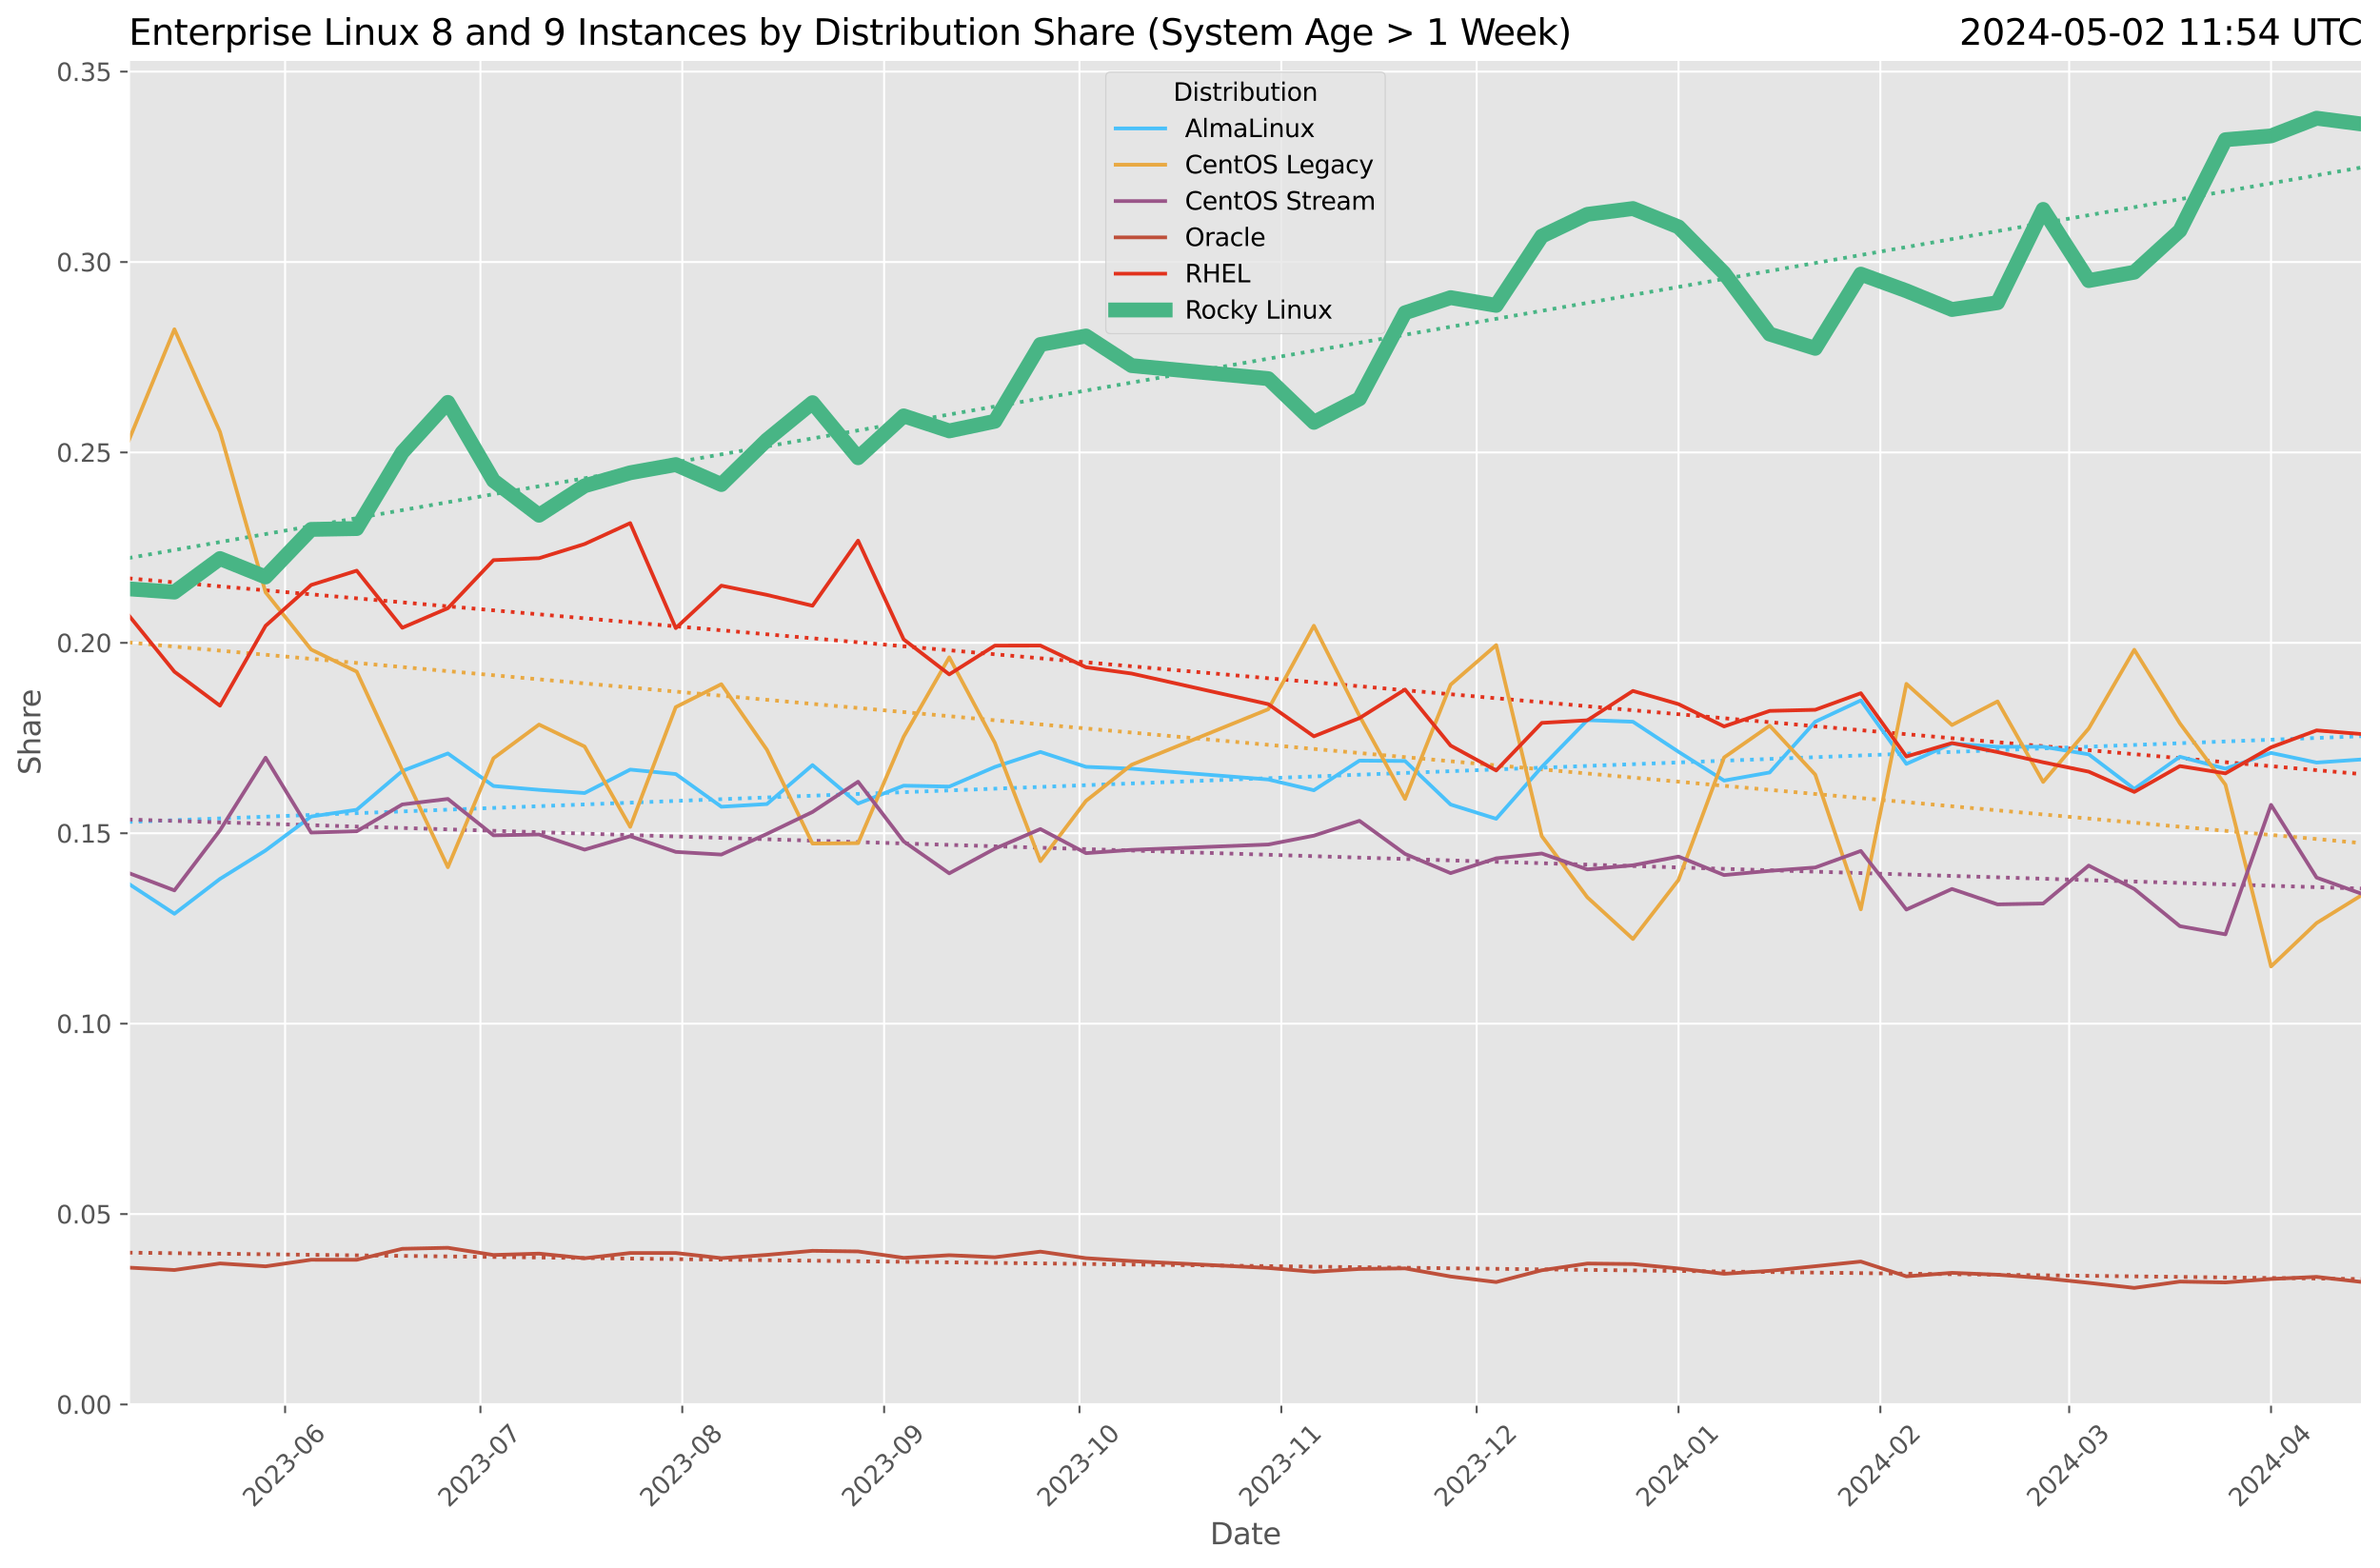 <?xml version="1.0" encoding="utf-8" standalone="no"?>
<!DOCTYPE svg PUBLIC "-//W3C//DTD SVG 1.1//EN"
  "http://www.w3.org/Graphics/SVG/1.1/DTD/svg11.dtd">
<svg xmlns:xlink="http://www.w3.org/1999/xlink" width="962.123pt" height="633.944pt" viewBox="0 0 962.123 633.944" xmlns="http://www.w3.org/2000/svg" version="1.1">
 <defs>
  <style type="text/css">*{stroke-linejoin: round; stroke-linecap: butt}</style>
 </defs>
 <g id="figure_1">
  <g id="patch_1">
   <path d="M 0 633.944 
L 962.123 633.944 
L 962.123 0 
L 0 0 
z
" style="fill: #ffffff"/>
  </g>
  <g id="axes_1">
   <g id="patch_2">
    <path d="M 52.079 567.742 
L 954.923 567.742 
L 954.923 24.142 
L 52.079 24.142 
z
" style="fill: #e5e5e5"/>
   </g>
   <g id="matplotlib.axis_1">
    <g id="xtick_1">
     <g id="line2d_1">
      <path d="M 115.252 567.742 
L 115.252 24.142 
" clip-path="url(#pa0434c6015)" style="fill: none; stroke: #ffffff; stroke-width: 0.8; stroke-linecap: square"/>
     </g>
     <g id="line2d_2">
      <defs>
       <path id="m50dfe06927" d="M 0 0 
L 0 3.5 
" style="stroke: #555555; stroke-width: 0.8"/>
      </defs>
      <g>
       <use xlink:href="#m50dfe06927" x="115.252" y="567.742" style="fill: #555555; stroke: #555555; stroke-width: 0.8"/>
      </g>
     </g>
     <g id="text_1">
      <!-- 2023-06 -->
      <g style="fill: #555555" transform="translate(102.431 609.66)rotate(-45)scale(0.1 -0.1)">
       <defs>
        <path id="DejaVuSans-32" d="M 1228 531 
L 3431 531 
L 3431 0 
L 469 0 
L 469 531 
Q 828 903 1448 1529 
Q 2069 2156 2228 2338 
Q 2531 2678 2651 2914 
Q 2772 3150 2772 3378 
Q 2772 3750 2511 3984 
Q 2250 4219 1831 4219 
Q 1534 4219 1204 4116 
Q 875 4013 500 3803 
L 500 4441 
Q 881 4594 1212 4672 
Q 1544 4750 1819 4750 
Q 2544 4750 2975 4387 
Q 3406 4025 3406 3419 
Q 3406 3131 3298 2873 
Q 3191 2616 2906 2266 
Q 2828 2175 2409 1742 
Q 1991 1309 1228 531 
z
" transform="scale(0.016)"/>
        <path id="DejaVuSans-30" d="M 2034 4250 
Q 1547 4250 1301 3770 
Q 1056 3291 1056 2328 
Q 1056 1369 1301 889 
Q 1547 409 2034 409 
Q 2525 409 2770 889 
Q 3016 1369 3016 2328 
Q 3016 3291 2770 3770 
Q 2525 4250 2034 4250 
z
M 2034 4750 
Q 2819 4750 3233 4129 
Q 3647 3509 3647 2328 
Q 3647 1150 3233 529 
Q 2819 -91 2034 -91 
Q 1250 -91 836 529 
Q 422 1150 422 2328 
Q 422 3509 836 4129 
Q 1250 4750 2034 4750 
z
" transform="scale(0.016)"/>
        <path id="DejaVuSans-33" d="M 2597 2516 
Q 3050 2419 3304 2112 
Q 3559 1806 3559 1356 
Q 3559 666 3084 287 
Q 2609 -91 1734 -91 
Q 1441 -91 1130 -33 
Q 819 25 488 141 
L 488 750 
Q 750 597 1062 519 
Q 1375 441 1716 441 
Q 2309 441 2620 675 
Q 2931 909 2931 1356 
Q 2931 1769 2642 2001 
Q 2353 2234 1838 2234 
L 1294 2234 
L 1294 2753 
L 1863 2753 
Q 2328 2753 2575 2939 
Q 2822 3125 2822 3475 
Q 2822 3834 2567 4026 
Q 2313 4219 1838 4219 
Q 1578 4219 1281 4162 
Q 984 4106 628 3988 
L 628 4550 
Q 988 4650 1302 4700 
Q 1616 4750 1894 4750 
Q 2613 4750 3031 4423 
Q 3450 4097 3450 3541 
Q 3450 3153 3228 2886 
Q 3006 2619 2597 2516 
z
" transform="scale(0.016)"/>
        <path id="DejaVuSans-2d" d="M 313 2009 
L 1997 2009 
L 1997 1497 
L 313 1497 
L 313 2009 
z
" transform="scale(0.016)"/>
        <path id="DejaVuSans-36" d="M 2113 2584 
Q 1688 2584 1439 2293 
Q 1191 2003 1191 1497 
Q 1191 994 1439 701 
Q 1688 409 2113 409 
Q 2538 409 2786 701 
Q 3034 994 3034 1497 
Q 3034 2003 2786 2293 
Q 2538 2584 2113 2584 
z
M 3366 4563 
L 3366 3988 
Q 3128 4100 2886 4159 
Q 2644 4219 2406 4219 
Q 1781 4219 1451 3797 
Q 1122 3375 1075 2522 
Q 1259 2794 1537 2939 
Q 1816 3084 2150 3084 
Q 2853 3084 3261 2657 
Q 3669 2231 3669 1497 
Q 3669 778 3244 343 
Q 2819 -91 2113 -91 
Q 1303 -91 875 529 
Q 447 1150 447 2328 
Q 447 3434 972 4092 
Q 1497 4750 2381 4750 
Q 2619 4750 2861 4703 
Q 3103 4656 3366 4563 
z
" transform="scale(0.016)"/>
       </defs>
       <use xlink:href="#DejaVuSans-32"/>
       <use xlink:href="#DejaVuSans-30" x="63.623"/>
       <use xlink:href="#DejaVuSans-32" x="127.246"/>
       <use xlink:href="#DejaVuSans-33" x="190.869"/>
       <use xlink:href="#DejaVuSans-2d" x="254.492"/>
       <use xlink:href="#DejaVuSans-30" x="290.576"/>
       <use xlink:href="#DejaVuSans-36" x="354.199"/>
      </g>
     </g>
    </g>
    <g id="xtick_2">
     <g id="line2d_3">
      <path d="M 194.218 567.742 
L 194.218 24.142 
" clip-path="url(#pa0434c6015)" style="fill: none; stroke: #ffffff; stroke-width: 0.8; stroke-linecap: square"/>
     </g>
     <g id="line2d_4">
      <g>
       <use xlink:href="#m50dfe06927" x="194.218" y="567.742" style="fill: #555555; stroke: #555555; stroke-width: 0.8"/>
      </g>
     </g>
     <g id="text_2">
      <!-- 2023-07 -->
      <g style="fill: #555555" transform="translate(181.397 609.66)rotate(-45)scale(0.1 -0.1)">
       <defs>
        <path id="DejaVuSans-37" d="M 525 4666 
L 3525 4666 
L 3525 4397 
L 1831 0 
L 1172 0 
L 2766 4134 
L 525 4134 
L 525 4666 
z
" transform="scale(0.016)"/>
       </defs>
       <use xlink:href="#DejaVuSans-32"/>
       <use xlink:href="#DejaVuSans-30" x="63.623"/>
       <use xlink:href="#DejaVuSans-32" x="127.246"/>
       <use xlink:href="#DejaVuSans-33" x="190.869"/>
       <use xlink:href="#DejaVuSans-2d" x="254.492"/>
       <use xlink:href="#DejaVuSans-30" x="290.576"/>
       <use xlink:href="#DejaVuSans-37" x="354.199"/>
      </g>
     </g>
    </g>
    <g id="xtick_3">
     <g id="line2d_5">
      <path d="M 275.816 567.742 
L 275.816 24.142 
" clip-path="url(#pa0434c6015)" style="fill: none; stroke: #ffffff; stroke-width: 0.8; stroke-linecap: square"/>
     </g>
     <g id="line2d_6">
      <g>
       <use xlink:href="#m50dfe06927" x="275.816" y="567.742" style="fill: #555555; stroke: #555555; stroke-width: 0.8"/>
      </g>
     </g>
     <g id="text_3">
      <!-- 2023-08 -->
      <g style="fill: #555555" transform="translate(262.995 609.66)rotate(-45)scale(0.1 -0.1)">
       <defs>
        <path id="DejaVuSans-38" d="M 2034 2216 
Q 1584 2216 1326 1975 
Q 1069 1734 1069 1313 
Q 1069 891 1326 650 
Q 1584 409 2034 409 
Q 2484 409 2743 651 
Q 3003 894 3003 1313 
Q 3003 1734 2745 1975 
Q 2488 2216 2034 2216 
z
M 1403 2484 
Q 997 2584 770 2862 
Q 544 3141 544 3541 
Q 544 4100 942 4425 
Q 1341 4750 2034 4750 
Q 2731 4750 3128 4425 
Q 3525 4100 3525 3541 
Q 3525 3141 3298 2862 
Q 3072 2584 2669 2484 
Q 3125 2378 3379 2068 
Q 3634 1759 3634 1313 
Q 3634 634 3220 271 
Q 2806 -91 2034 -91 
Q 1263 -91 848 271 
Q 434 634 434 1313 
Q 434 1759 690 2068 
Q 947 2378 1403 2484 
z
M 1172 3481 
Q 1172 3119 1398 2916 
Q 1625 2713 2034 2713 
Q 2441 2713 2670 2916 
Q 2900 3119 2900 3481 
Q 2900 3844 2670 4047 
Q 2441 4250 2034 4250 
Q 1625 4250 1398 4047 
Q 1172 3844 1172 3481 
z
" transform="scale(0.016)"/>
       </defs>
       <use xlink:href="#DejaVuSans-32"/>
       <use xlink:href="#DejaVuSans-30" x="63.623"/>
       <use xlink:href="#DejaVuSans-32" x="127.246"/>
       <use xlink:href="#DejaVuSans-33" x="190.869"/>
       <use xlink:href="#DejaVuSans-2d" x="254.492"/>
       <use xlink:href="#DejaVuSans-30" x="290.576"/>
       <use xlink:href="#DejaVuSans-38" x="354.199"/>
      </g>
     </g>
    </g>
    <g id="xtick_4">
     <g id="line2d_7">
      <path d="M 357.414 567.742 
L 357.414 24.142 
" clip-path="url(#pa0434c6015)" style="fill: none; stroke: #ffffff; stroke-width: 0.8; stroke-linecap: square"/>
     </g>
     <g id="line2d_8">
      <g>
       <use xlink:href="#m50dfe06927" x="357.414" y="567.742" style="fill: #555555; stroke: #555555; stroke-width: 0.8"/>
      </g>
     </g>
     <g id="text_4">
      <!-- 2023-09 -->
      <g style="fill: #555555" transform="translate(344.593 609.66)rotate(-45)scale(0.1 -0.1)">
       <defs>
        <path id="DejaVuSans-39" d="M 703 97 
L 703 672 
Q 941 559 1184 500 
Q 1428 441 1663 441 
Q 2288 441 2617 861 
Q 2947 1281 2994 2138 
Q 2813 1869 2534 1725 
Q 2256 1581 1919 1581 
Q 1219 1581 811 2004 
Q 403 2428 403 3163 
Q 403 3881 828 4315 
Q 1253 4750 1959 4750 
Q 2769 4750 3195 4129 
Q 3622 3509 3622 2328 
Q 3622 1225 3098 567 
Q 2575 -91 1691 -91 
Q 1453 -91 1209 -44 
Q 966 3 703 97 
z
M 1959 2075 
Q 2384 2075 2632 2365 
Q 2881 2656 2881 3163 
Q 2881 3666 2632 3958 
Q 2384 4250 1959 4250 
Q 1534 4250 1286 3958 
Q 1038 3666 1038 3163 
Q 1038 2656 1286 2365 
Q 1534 2075 1959 2075 
z
" transform="scale(0.016)"/>
       </defs>
       <use xlink:href="#DejaVuSans-32"/>
       <use xlink:href="#DejaVuSans-30" x="63.623"/>
       <use xlink:href="#DejaVuSans-32" x="127.246"/>
       <use xlink:href="#DejaVuSans-33" x="190.869"/>
       <use xlink:href="#DejaVuSans-2d" x="254.492"/>
       <use xlink:href="#DejaVuSans-30" x="290.576"/>
       <use xlink:href="#DejaVuSans-39" x="354.199"/>
      </g>
     </g>
    </g>
    <g id="xtick_5">
     <g id="line2d_9">
      <path d="M 436.38 567.742 
L 436.38 24.142 
" clip-path="url(#pa0434c6015)" style="fill: none; stroke: #ffffff; stroke-width: 0.8; stroke-linecap: square"/>
     </g>
     <g id="line2d_10">
      <g>
       <use xlink:href="#m50dfe06927" x="436.38" y="567.742" style="fill: #555555; stroke: #555555; stroke-width: 0.8"/>
      </g>
     </g>
     <g id="text_5">
      <!-- 2023-10 -->
      <g style="fill: #555555" transform="translate(423.559 609.66)rotate(-45)scale(0.1 -0.1)">
       <defs>
        <path id="DejaVuSans-31" d="M 794 531 
L 1825 531 
L 1825 4091 
L 703 3866 
L 703 4441 
L 1819 4666 
L 2450 4666 
L 2450 531 
L 3481 531 
L 3481 0 
L 794 0 
L 794 531 
z
" transform="scale(0.016)"/>
       </defs>
       <use xlink:href="#DejaVuSans-32"/>
       <use xlink:href="#DejaVuSans-30" x="63.623"/>
       <use xlink:href="#DejaVuSans-32" x="127.246"/>
       <use xlink:href="#DejaVuSans-33" x="190.869"/>
       <use xlink:href="#DejaVuSans-2d" x="254.492"/>
       <use xlink:href="#DejaVuSans-31" x="290.576"/>
       <use xlink:href="#DejaVuSans-30" x="354.199"/>
      </g>
     </g>
    </g>
    <g id="xtick_6">
     <g id="line2d_11">
      <path d="M 517.978 567.742 
L 517.978 24.142 
" clip-path="url(#pa0434c6015)" style="fill: none; stroke: #ffffff; stroke-width: 0.8; stroke-linecap: square"/>
     </g>
     <g id="line2d_12">
      <g>
       <use xlink:href="#m50dfe06927" x="517.978" y="567.742" style="fill: #555555; stroke: #555555; stroke-width: 0.8"/>
      </g>
     </g>
     <g id="text_6">
      <!-- 2023-11 -->
      <g style="fill: #555555" transform="translate(505.157 609.66)rotate(-45)scale(0.1 -0.1)">
       <use xlink:href="#DejaVuSans-32"/>
       <use xlink:href="#DejaVuSans-30" x="63.623"/>
       <use xlink:href="#DejaVuSans-32" x="127.246"/>
       <use xlink:href="#DejaVuSans-33" x="190.869"/>
       <use xlink:href="#DejaVuSans-2d" x="254.492"/>
       <use xlink:href="#DejaVuSans-31" x="290.576"/>
       <use xlink:href="#DejaVuSans-31" x="354.199"/>
      </g>
     </g>
    </g>
    <g id="xtick_7">
     <g id="line2d_13">
      <path d="M 596.944 567.742 
L 596.944 24.142 
" clip-path="url(#pa0434c6015)" style="fill: none; stroke: #ffffff; stroke-width: 0.8; stroke-linecap: square"/>
     </g>
     <g id="line2d_14">
      <g>
       <use xlink:href="#m50dfe06927" x="596.944" y="567.742" style="fill: #555555; stroke: #555555; stroke-width: 0.8"/>
      </g>
     </g>
     <g id="text_7">
      <!-- 2023-12 -->
      <g style="fill: #555555" transform="translate(584.123 609.66)rotate(-45)scale(0.1 -0.1)">
       <use xlink:href="#DejaVuSans-32"/>
       <use xlink:href="#DejaVuSans-30" x="63.623"/>
       <use xlink:href="#DejaVuSans-32" x="127.246"/>
       <use xlink:href="#DejaVuSans-33" x="190.869"/>
       <use xlink:href="#DejaVuSans-2d" x="254.492"/>
       <use xlink:href="#DejaVuSans-31" x="290.576"/>
       <use xlink:href="#DejaVuSans-32" x="354.199"/>
      </g>
     </g>
    </g>
    <g id="xtick_8">
     <g id="line2d_15">
      <path d="M 678.543 567.742 
L 678.543 24.142 
" clip-path="url(#pa0434c6015)" style="fill: none; stroke: #ffffff; stroke-width: 0.8; stroke-linecap: square"/>
     </g>
     <g id="line2d_16">
      <g>
       <use xlink:href="#m50dfe06927" x="678.543" y="567.742" style="fill: #555555; stroke: #555555; stroke-width: 0.8"/>
      </g>
     </g>
     <g id="text_8">
      <!-- 2024-01 -->
      <g style="fill: #555555" transform="translate(665.721 609.66)rotate(-45)scale(0.1 -0.1)">
       <defs>
        <path id="DejaVuSans-34" d="M 2419 4116 
L 825 1625 
L 2419 1625 
L 2419 4116 
z
M 2253 4666 
L 3047 4666 
L 3047 1625 
L 3713 1625 
L 3713 1100 
L 3047 1100 
L 3047 0 
L 2419 0 
L 2419 1100 
L 313 1100 
L 313 1709 
L 2253 4666 
z
" transform="scale(0.016)"/>
       </defs>
       <use xlink:href="#DejaVuSans-32"/>
       <use xlink:href="#DejaVuSans-30" x="63.623"/>
       <use xlink:href="#DejaVuSans-32" x="127.246"/>
       <use xlink:href="#DejaVuSans-34" x="190.869"/>
       <use xlink:href="#DejaVuSans-2d" x="254.492"/>
       <use xlink:href="#DejaVuSans-30" x="290.576"/>
       <use xlink:href="#DejaVuSans-31" x="354.199"/>
      </g>
     </g>
    </g>
    <g id="xtick_9">
     <g id="line2d_17">
      <path d="M 760.141 567.742 
L 760.141 24.142 
" clip-path="url(#pa0434c6015)" style="fill: none; stroke: #ffffff; stroke-width: 0.8; stroke-linecap: square"/>
     </g>
     <g id="line2d_18">
      <g>
       <use xlink:href="#m50dfe06927" x="760.141" y="567.742" style="fill: #555555; stroke: #555555; stroke-width: 0.8"/>
      </g>
     </g>
     <g id="text_9">
      <!-- 2024-02 -->
      <g style="fill: #555555" transform="translate(747.319 609.66)rotate(-45)scale(0.1 -0.1)">
       <use xlink:href="#DejaVuSans-32"/>
       <use xlink:href="#DejaVuSans-30" x="63.623"/>
       <use xlink:href="#DejaVuSans-32" x="127.246"/>
       <use xlink:href="#DejaVuSans-34" x="190.869"/>
       <use xlink:href="#DejaVuSans-2d" x="254.492"/>
       <use xlink:href="#DejaVuSans-30" x="290.576"/>
       <use xlink:href="#DejaVuSans-32" x="354.199"/>
      </g>
     </g>
    </g>
    <g id="xtick_10">
     <g id="line2d_19">
      <path d="M 836.474 567.742 
L 836.474 24.142 
" clip-path="url(#pa0434c6015)" style="fill: none; stroke: #ffffff; stroke-width: 0.8; stroke-linecap: square"/>
     </g>
     <g id="line2d_20">
      <g>
       <use xlink:href="#m50dfe06927" x="836.474" y="567.742" style="fill: #555555; stroke: #555555; stroke-width: 0.8"/>
      </g>
     </g>
     <g id="text_10">
      <!-- 2024-03 -->
      <g style="fill: #555555" transform="translate(823.653 609.66)rotate(-45)scale(0.1 -0.1)">
       <use xlink:href="#DejaVuSans-32"/>
       <use xlink:href="#DejaVuSans-30" x="63.623"/>
       <use xlink:href="#DejaVuSans-32" x="127.246"/>
       <use xlink:href="#DejaVuSans-34" x="190.869"/>
       <use xlink:href="#DejaVuSans-2d" x="254.492"/>
       <use xlink:href="#DejaVuSans-30" x="290.576"/>
       <use xlink:href="#DejaVuSans-33" x="354.199"/>
      </g>
     </g>
    </g>
    <g id="xtick_11">
     <g id="line2d_21">
      <path d="M 918.073 567.742 
L 918.073 24.142 
" clip-path="url(#pa0434c6015)" style="fill: none; stroke: #ffffff; stroke-width: 0.8; stroke-linecap: square"/>
     </g>
     <g id="line2d_22">
      <g>
       <use xlink:href="#m50dfe06927" x="918.073" y="567.742" style="fill: #555555; stroke: #555555; stroke-width: 0.8"/>
      </g>
     </g>
     <g id="text_11">
      <!-- 2024-04 -->
      <g style="fill: #555555" transform="translate(905.251 609.66)rotate(-45)scale(0.1 -0.1)">
       <use xlink:href="#DejaVuSans-32"/>
       <use xlink:href="#DejaVuSans-30" x="63.623"/>
       <use xlink:href="#DejaVuSans-32" x="127.246"/>
       <use xlink:href="#DejaVuSans-34" x="190.869"/>
       <use xlink:href="#DejaVuSans-2d" x="254.492"/>
       <use xlink:href="#DejaVuSans-30" x="290.576"/>
       <use xlink:href="#DejaVuSans-34" x="354.199"/>
      </g>
     </g>
    </g>
    <g id="text_12">
     <!-- Date -->
     <g style="fill: #555555" transform="translate(489.16 624.248)scale(0.12 -0.12)">
      <defs>
       <path id="DejaVuSans-44" d="M 1259 4147 
L 1259 519 
L 2022 519 
Q 2988 519 3436 956 
Q 3884 1394 3884 2338 
Q 3884 3275 3436 3711 
Q 2988 4147 2022 4147 
L 1259 4147 
z
M 628 4666 
L 1925 4666 
Q 3281 4666 3915 4102 
Q 4550 3538 4550 2338 
Q 4550 1131 3912 565 
Q 3275 0 1925 0 
L 628 0 
L 628 4666 
z
" transform="scale(0.016)"/>
       <path id="DejaVuSans-61" d="M 2194 1759 
Q 1497 1759 1228 1600 
Q 959 1441 959 1056 
Q 959 750 1161 570 
Q 1363 391 1709 391 
Q 2188 391 2477 730 
Q 2766 1069 2766 1631 
L 2766 1759 
L 2194 1759 
z
M 3341 1997 
L 3341 0 
L 2766 0 
L 2766 531 
Q 2569 213 2275 61 
Q 1981 -91 1556 -91 
Q 1019 -91 701 211 
Q 384 513 384 1019 
Q 384 1609 779 1909 
Q 1175 2209 1959 2209 
L 2766 2209 
L 2766 2266 
Q 2766 2663 2505 2880 
Q 2244 3097 1772 3097 
Q 1472 3097 1187 3025 
Q 903 2953 641 2809 
L 641 3341 
Q 956 3463 1253 3523 
Q 1550 3584 1831 3584 
Q 2591 3584 2966 3190 
Q 3341 2797 3341 1997 
z
" transform="scale(0.016)"/>
       <path id="DejaVuSans-74" d="M 1172 4494 
L 1172 3500 
L 2356 3500 
L 2356 3053 
L 1172 3053 
L 1172 1153 
Q 1172 725 1289 603 
Q 1406 481 1766 481 
L 2356 481 
L 2356 0 
L 1766 0 
Q 1100 0 847 248 
Q 594 497 594 1153 
L 594 3053 
L 172 3053 
L 172 3500 
L 594 3500 
L 594 4494 
L 1172 4494 
z
" transform="scale(0.016)"/>
       <path id="DejaVuSans-65" d="M 3597 1894 
L 3597 1613 
L 953 1613 
Q 991 1019 1311 708 
Q 1631 397 2203 397 
Q 2534 397 2845 478 
Q 3156 559 3463 722 
L 3463 178 
Q 3153 47 2828 -22 
Q 2503 -91 2169 -91 
Q 1331 -91 842 396 
Q 353 884 353 1716 
Q 353 2575 817 3079 
Q 1281 3584 2069 3584 
Q 2775 3584 3186 3129 
Q 3597 2675 3597 1894 
z
M 3022 2063 
Q 3016 2534 2758 2815 
Q 2500 3097 2075 3097 
Q 1594 3097 1305 2825 
Q 1016 2553 972 2059 
L 3022 2063 
z
" transform="scale(0.016)"/>
      </defs>
      <use xlink:href="#DejaVuSans-44"/>
      <use xlink:href="#DejaVuSans-61" x="77.002"/>
      <use xlink:href="#DejaVuSans-74" x="138.281"/>
      <use xlink:href="#DejaVuSans-65" x="177.49"/>
     </g>
    </g>
   </g>
   <g id="matplotlib.axis_2">
    <g id="ytick_1">
     <g id="line2d_23">
      <path d="M 52.079 567.742 
L 954.923 567.742 
" clip-path="url(#pa0434c6015)" style="fill: none; stroke: #ffffff; stroke-width: 0.8; stroke-linecap: square"/>
     </g>
     <g id="line2d_24">
      <defs>
       <path id="me8e4a29d89" d="M 0 0 
L -3.5 0 
" style="stroke: #555555; stroke-width: 0.8"/>
      </defs>
      <g>
       <use xlink:href="#me8e4a29d89" x="52.079" y="567.742" style="fill: #555555; stroke: #555555; stroke-width: 0.8"/>
      </g>
     </g>
     <g id="text_13">
      <!-- 0.00 -->
      <g style="fill: #555555" transform="translate(22.814 571.541)scale(0.1 -0.1)">
       <defs>
        <path id="DejaVuSans-2e" d="M 684 794 
L 1344 794 
L 1344 0 
L 684 0 
L 684 794 
z
" transform="scale(0.016)"/>
       </defs>
       <use xlink:href="#DejaVuSans-30"/>
       <use xlink:href="#DejaVuSans-2e" x="63.623"/>
       <use xlink:href="#DejaVuSans-30" x="95.41"/>
       <use xlink:href="#DejaVuSans-30" x="159.033"/>
      </g>
     </g>
    </g>
    <g id="ytick_2">
     <g id="line2d_25">
      <path d="M 52.079 490.771 
L 954.923 490.771 
" clip-path="url(#pa0434c6015)" style="fill: none; stroke: #ffffff; stroke-width: 0.8; stroke-linecap: square"/>
     </g>
     <g id="line2d_26">
      <g>
       <use xlink:href="#me8e4a29d89" x="52.079" y="490.771" style="fill: #555555; stroke: #555555; stroke-width: 0.8"/>
      </g>
     </g>
     <g id="text_14">
      <!-- 0.05 -->
      <g style="fill: #555555" transform="translate(22.814 494.57)scale(0.1 -0.1)">
       <defs>
        <path id="DejaVuSans-35" d="M 691 4666 
L 3169 4666 
L 3169 4134 
L 1269 4134 
L 1269 2991 
Q 1406 3038 1543 3061 
Q 1681 3084 1819 3084 
Q 2600 3084 3056 2656 
Q 3513 2228 3513 1497 
Q 3513 744 3044 326 
Q 2575 -91 1722 -91 
Q 1428 -91 1123 -41 
Q 819 9 494 109 
L 494 744 
Q 775 591 1075 516 
Q 1375 441 1709 441 
Q 2250 441 2565 725 
Q 2881 1009 2881 1497 
Q 2881 1984 2565 2268 
Q 2250 2553 1709 2553 
Q 1456 2553 1204 2497 
Q 953 2441 691 2322 
L 691 4666 
z
" transform="scale(0.016)"/>
       </defs>
       <use xlink:href="#DejaVuSans-30"/>
       <use xlink:href="#DejaVuSans-2e" x="63.623"/>
       <use xlink:href="#DejaVuSans-30" x="95.41"/>
       <use xlink:href="#DejaVuSans-35" x="159.033"/>
      </g>
     </g>
    </g>
    <g id="ytick_3">
     <g id="line2d_27">
      <path d="M 52.079 413.801 
L 954.923 413.801 
" clip-path="url(#pa0434c6015)" style="fill: none; stroke: #ffffff; stroke-width: 0.8; stroke-linecap: square"/>
     </g>
     <g id="line2d_28">
      <g>
       <use xlink:href="#me8e4a29d89" x="52.079" y="413.801" style="fill: #555555; stroke: #555555; stroke-width: 0.8"/>
      </g>
     </g>
     <g id="text_15">
      <!-- 0.10 -->
      <g style="fill: #555555" transform="translate(22.814 417.6)scale(0.1 -0.1)">
       <use xlink:href="#DejaVuSans-30"/>
       <use xlink:href="#DejaVuSans-2e" x="63.623"/>
       <use xlink:href="#DejaVuSans-31" x="95.41"/>
       <use xlink:href="#DejaVuSans-30" x="159.033"/>
      </g>
     </g>
    </g>
    <g id="ytick_4">
     <g id="line2d_29">
      <path d="M 52.079 336.83 
L 954.923 336.83 
" clip-path="url(#pa0434c6015)" style="fill: none; stroke: #ffffff; stroke-width: 0.8; stroke-linecap: square"/>
     </g>
     <g id="line2d_30">
      <g>
       <use xlink:href="#me8e4a29d89" x="52.079" y="336.83" style="fill: #555555; stroke: #555555; stroke-width: 0.8"/>
      </g>
     </g>
     <g id="text_16">
      <!-- 0.15 -->
      <g style="fill: #555555" transform="translate(22.814 340.629)scale(0.1 -0.1)">
       <use xlink:href="#DejaVuSans-30"/>
       <use xlink:href="#DejaVuSans-2e" x="63.623"/>
       <use xlink:href="#DejaVuSans-31" x="95.41"/>
       <use xlink:href="#DejaVuSans-35" x="159.033"/>
      </g>
     </g>
    </g>
    <g id="ytick_5">
     <g id="line2d_31">
      <path d="M 52.079 259.859 
L 954.923 259.859 
" clip-path="url(#pa0434c6015)" style="fill: none; stroke: #ffffff; stroke-width: 0.8; stroke-linecap: square"/>
     </g>
     <g id="line2d_32">
      <g>
       <use xlink:href="#me8e4a29d89" x="52.079" y="259.859" style="fill: #555555; stroke: #555555; stroke-width: 0.8"/>
      </g>
     </g>
     <g id="text_17">
      <!-- 0.20 -->
      <g style="fill: #555555" transform="translate(22.814 263.659)scale(0.1 -0.1)">
       <use xlink:href="#DejaVuSans-30"/>
       <use xlink:href="#DejaVuSans-2e" x="63.623"/>
       <use xlink:href="#DejaVuSans-32" x="95.41"/>
       <use xlink:href="#DejaVuSans-30" x="159.033"/>
      </g>
     </g>
    </g>
    <g id="ytick_6">
     <g id="line2d_33">
      <path d="M 52.079 182.889 
L 954.923 182.889 
" clip-path="url(#pa0434c6015)" style="fill: none; stroke: #ffffff; stroke-width: 0.8; stroke-linecap: square"/>
     </g>
     <g id="line2d_34">
      <g>
       <use xlink:href="#me8e4a29d89" x="52.079" y="182.889" style="fill: #555555; stroke: #555555; stroke-width: 0.8"/>
      </g>
     </g>
     <g id="text_18">
      <!-- 0.25 -->
      <g style="fill: #555555" transform="translate(22.814 186.688)scale(0.1 -0.1)">
       <use xlink:href="#DejaVuSans-30"/>
       <use xlink:href="#DejaVuSans-2e" x="63.623"/>
       <use xlink:href="#DejaVuSans-32" x="95.41"/>
       <use xlink:href="#DejaVuSans-35" x="159.033"/>
      </g>
     </g>
    </g>
    <g id="ytick_7">
     <g id="line2d_35">
      <path d="M 52.079 105.918 
L 954.923 105.918 
" clip-path="url(#pa0434c6015)" style="fill: none; stroke: #ffffff; stroke-width: 0.8; stroke-linecap: square"/>
     </g>
     <g id="line2d_36">
      <g>
       <use xlink:href="#me8e4a29d89" x="52.079" y="105.918" style="fill: #555555; stroke: #555555; stroke-width: 0.8"/>
      </g>
     </g>
     <g id="text_19">
      <!-- 0.30 -->
      <g style="fill: #555555" transform="translate(22.814 109.717)scale(0.1 -0.1)">
       <use xlink:href="#DejaVuSans-30"/>
       <use xlink:href="#DejaVuSans-2e" x="63.623"/>
       <use xlink:href="#DejaVuSans-33" x="95.41"/>
       <use xlink:href="#DejaVuSans-30" x="159.033"/>
      </g>
     </g>
    </g>
    <g id="ytick_8">
     <g id="line2d_37">
      <path d="M 52.079 28.948 
L 954.923 28.948 
" clip-path="url(#pa0434c6015)" style="fill: none; stroke: #ffffff; stroke-width: 0.8; stroke-linecap: square"/>
     </g>
     <g id="line2d_38">
      <g>
       <use xlink:href="#me8e4a29d89" x="52.079" y="28.948" style="fill: #555555; stroke: #555555; stroke-width: 0.8"/>
      </g>
     </g>
     <g id="text_20">
      <!-- 0.35 -->
      <g style="fill: #555555" transform="translate(22.814 32.747)scale(0.1 -0.1)">
       <use xlink:href="#DejaVuSans-30"/>
       <use xlink:href="#DejaVuSans-2e" x="63.623"/>
       <use xlink:href="#DejaVuSans-33" x="95.41"/>
       <use xlink:href="#DejaVuSans-35" x="159.033"/>
      </g>
     </g>
    </g>
    <g id="text_21">
     <!-- Share -->
     <g style="fill: #555555" transform="translate(16.318 313.254)rotate(-90)scale(0.12 -0.12)">
      <defs>
       <path id="DejaVuSans-53" d="M 3425 4513 
L 3425 3897 
Q 3066 4069 2747 4153 
Q 2428 4238 2131 4238 
Q 1616 4238 1336 4038 
Q 1056 3838 1056 3469 
Q 1056 3159 1242 3001 
Q 1428 2844 1947 2747 
L 2328 2669 
Q 3034 2534 3370 2195 
Q 3706 1856 3706 1288 
Q 3706 609 3251 259 
Q 2797 -91 1919 -91 
Q 1588 -91 1214 -16 
Q 841 59 441 206 
L 441 856 
Q 825 641 1194 531 
Q 1563 422 1919 422 
Q 2459 422 2753 634 
Q 3047 847 3047 1241 
Q 3047 1584 2836 1778 
Q 2625 1972 2144 2069 
L 1759 2144 
Q 1053 2284 737 2584 
Q 422 2884 422 3419 
Q 422 4038 858 4394 
Q 1294 4750 2059 4750 
Q 2388 4750 2728 4690 
Q 3069 4631 3425 4513 
z
" transform="scale(0.016)"/>
       <path id="DejaVuSans-68" d="M 3513 2113 
L 3513 0 
L 2938 0 
L 2938 2094 
Q 2938 2591 2744 2837 
Q 2550 3084 2163 3084 
Q 1697 3084 1428 2787 
Q 1159 2491 1159 1978 
L 1159 0 
L 581 0 
L 581 4863 
L 1159 4863 
L 1159 2956 
Q 1366 3272 1645 3428 
Q 1925 3584 2291 3584 
Q 2894 3584 3203 3211 
Q 3513 2838 3513 2113 
z
" transform="scale(0.016)"/>
       <path id="DejaVuSans-72" d="M 2631 2963 
Q 2534 3019 2420 3045 
Q 2306 3072 2169 3072 
Q 1681 3072 1420 2755 
Q 1159 2438 1159 1844 
L 1159 0 
L 581 0 
L 581 3500 
L 1159 3500 
L 1159 2956 
Q 1341 3275 1631 3429 
Q 1922 3584 2338 3584 
Q 2397 3584 2469 3576 
Q 2541 3569 2628 3553 
L 2631 2963 
z
" transform="scale(0.016)"/>
      </defs>
      <use xlink:href="#DejaVuSans-53"/>
      <use xlink:href="#DejaVuSans-68" x="63.477"/>
      <use xlink:href="#DejaVuSans-61" x="126.855"/>
      <use xlink:href="#DejaVuSans-72" x="188.135"/>
      <use xlink:href="#DejaVuSans-65" x="226.998"/>
     </g>
    </g>
   </g>
   <g id="line2d_39">
    <path d="M 52.079 332.252 
L 61.199 331.902 
L 70.319 331.551 
L 79.438 331.201 
L 88.558 330.851 
L 97.678 330.501 
L 106.797 330.151 
L 115.917 329.801 
L 125.036 329.451 
L 134.156 329.101 
L 143.276 328.751 
L 152.395 328.401 
L 161.515 328.051 
L 170.635 327.701 
L 179.754 327.351 
L 188.874 327.001 
L 197.994 326.651 
L 207.113 326.301 
L 216.233 325.951 
L 225.352 325.601 
L 234.472 325.251 
L 243.592 324.901 
L 252.711 324.551 
L 261.831 324.201 
L 270.951 323.851 
L 280.07 323.501 
L 289.19 323.151 
L 298.31 322.801 
L 307.429 322.451 
L 316.549 322.101 
L 325.668 321.751 
L 334.788 321.401 
L 343.908 321.051 
L 353.027 320.701 
L 362.147 320.35 
L 371.267 320 
L 380.386 319.65 
L 389.506 319.3 
L 398.626 318.95 
L 407.745 318.6 
L 416.865 318.25 
L 425.984 317.9 
L 435.104 317.55 
L 444.224 317.2 
L 453.343 316.85 
L 462.463 316.5 
L 471.583 316.15 
L 480.702 315.8 
L 489.822 315.45 
L 498.942 315.1 
L 508.061 314.75 
L 517.181 314.4 
L 526.3 314.05 
L 535.42 313.7 
L 544.54 313.35 
L 553.659 313 
L 562.779 312.65 
L 571.899 312.3 
L 581.018 311.95 
L 590.138 311.6 
L 599.258 311.25 
L 608.377 310.9 
L 617.497 310.55 
L 626.616 310.2 
L 635.736 309.85 
L 644.856 309.499 
L 653.975 309.149 
L 663.095 308.799 
L 672.215 308.449 
L 681.334 308.099 
L 690.454 307.749 
L 699.574 307.399 
L 708.693 307.049 
L 717.813 306.699 
L 726.932 306.349 
L 736.052 305.999 
L 745.172 305.649 
L 754.291 305.299 
L 763.411 304.949 
L 772.531 304.599 
L 781.65 304.249 
L 790.77 303.899 
L 799.89 303.549 
L 809.009 303.199 
L 818.129 302.849 
L 827.248 302.499 
L 836.368 302.149 
L 845.488 301.799 
L 854.607 301.449 
L 863.727 301.099 
L 872.847 300.749 
L 881.966 300.399 
L 891.086 300.049 
L 900.206 299.699 
L 909.325 299.349 
L 918.445 298.999 
L 927.564 298.649 
L 936.684 298.298 
L 945.804 297.948 
L 954.923 297.598 
" clip-path="url(#pa0434c6015)" style="fill: none; stroke-dasharray: 1.5,2.475; stroke-dashoffset: 0; stroke: #4ac1fa; stroke-width: 1.5"/>
   </g>
   <g id="line2d_40">
    <path d="M 52.079 259.708 
L 61.199 260.528 
L 70.319 261.347 
L 79.438 262.166 
L 88.558 262.985 
L 97.678 263.805 
L 106.797 264.624 
L 115.917 265.443 
L 125.036 266.262 
L 134.156 267.082 
L 143.276 267.901 
L 152.395 268.72 
L 161.515 269.54 
L 170.635 270.359 
L 179.754 271.178 
L 188.874 271.997 
L 197.994 272.817 
L 207.113 273.636 
L 216.233 274.455 
L 225.352 275.274 
L 234.472 276.094 
L 243.592 276.913 
L 252.711 277.732 
L 261.831 278.552 
L 270.951 279.371 
L 280.07 280.19 
L 289.19 281.009 
L 298.31 281.829 
L 307.429 282.648 
L 316.549 283.467 
L 325.668 284.286 
L 334.788 285.106 
L 343.908 285.925 
L 353.027 286.744 
L 362.147 287.564 
L 371.267 288.383 
L 380.386 289.202 
L 389.506 290.021 
L 398.626 290.841 
L 407.745 291.66 
L 416.865 292.479 
L 425.984 293.298 
L 435.104 294.118 
L 444.224 294.937 
L 453.343 295.756 
L 462.463 296.575 
L 471.583 297.395 
L 480.702 298.214 
L 489.822 299.033 
L 498.942 299.853 
L 508.061 300.672 
L 517.181 301.491 
L 526.3 302.31 
L 535.42 303.13 
L 544.54 303.949 
L 553.659 304.768 
L 562.779 305.587 
L 571.899 306.407 
L 581.018 307.226 
L 590.138 308.045 
L 599.258 308.865 
L 608.377 309.684 
L 617.497 310.503 
L 626.616 311.322 
L 635.736 312.142 
L 644.856 312.961 
L 653.975 313.78 
L 663.095 314.599 
L 672.215 315.419 
L 681.334 316.238 
L 690.454 317.057 
L 699.574 317.877 
L 708.693 318.696 
L 717.813 319.515 
L 726.932 320.334 
L 736.052 321.154 
L 745.172 321.973 
L 754.291 322.792 
L 763.411 323.611 
L 772.531 324.431 
L 781.65 325.25 
L 790.77 326.069 
L 799.89 326.889 
L 809.009 327.708 
L 818.129 328.527 
L 827.248 329.346 
L 836.368 330.166 
L 845.488 330.985 
L 854.607 331.804 
L 863.727 332.623 
L 872.847 333.443 
L 881.966 334.262 
L 891.086 335.081 
L 900.206 335.901 
L 909.325 336.72 
L 918.445 337.539 
L 927.564 338.358 
L 936.684 339.178 
L 945.804 339.997 
L 954.923 340.816 
" clip-path="url(#pa0434c6015)" style="fill: none; stroke-dasharray: 1.5,2.475; stroke-dashoffset: 0; stroke: #e9a942; stroke-width: 1.5"/>
   </g>
   <g id="line2d_41">
    <path d="M 52.079 331.279 
L 61.199 331.561 
L 70.319 331.843 
L 79.438 332.125 
L 88.558 332.407 
L 97.678 332.689 
L 106.797 332.972 
L 115.917 333.254 
L 125.036 333.536 
L 134.156 333.818 
L 143.276 334.1 
L 152.395 334.382 
L 161.515 334.664 
L 170.635 334.946 
L 179.754 335.228 
L 188.874 335.51 
L 197.994 335.792 
L 207.113 336.074 
L 216.233 336.356 
L 225.352 336.638 
L 234.472 336.92 
L 243.592 337.202 
L 252.711 337.484 
L 261.831 337.766 
L 270.951 338.048 
L 280.07 338.33 
L 289.19 338.612 
L 298.31 338.894 
L 307.429 339.176 
L 316.549 339.458 
L 325.668 339.74 
L 334.788 340.022 
L 343.908 340.304 
L 353.027 340.586 
L 362.147 340.868 
L 371.267 341.15 
L 380.386 341.432 
L 389.506 341.714 
L 398.626 341.996 
L 407.745 342.278 
L 416.865 342.56 
L 425.984 342.842 
L 435.104 343.124 
L 444.224 343.406 
L 453.343 343.688 
L 462.463 343.97 
L 471.583 344.252 
L 480.702 344.534 
L 489.822 344.816 
L 498.942 345.098 
L 508.061 345.38 
L 517.181 345.662 
L 526.3 345.944 
L 535.42 346.226 
L 544.54 346.508 
L 553.659 346.79 
L 562.779 347.072 
L 571.899 347.354 
L 581.018 347.636 
L 590.138 347.918 
L 599.258 348.2 
L 608.377 348.482 
L 617.497 348.764 
L 626.616 349.046 
L 635.736 349.328 
L 644.856 349.61 
L 653.975 349.892 
L 663.095 350.174 
L 672.215 350.456 
L 681.334 350.738 
L 690.454 351.02 
L 699.574 351.302 
L 708.693 351.584 
L 717.813 351.866 
L 726.932 352.148 
L 736.052 352.43 
L 745.172 352.712 
L 754.291 352.994 
L 763.411 353.276 
L 772.531 353.558 
L 781.65 353.84 
L 790.77 354.122 
L 799.89 354.404 
L 809.009 354.686 
L 818.129 354.968 
L 827.248 355.25 
L 836.368 355.532 
L 845.488 355.814 
L 854.607 356.096 
L 863.727 356.378 
L 872.847 356.66 
L 881.966 356.942 
L 891.086 357.224 
L 900.206 357.506 
L 909.325 357.788 
L 918.445 358.07 
L 927.564 358.352 
L 936.684 358.634 
L 945.804 358.916 
L 954.923 359.198 
" clip-path="url(#pa0434c6015)" style="fill: none; stroke-dasharray: 1.5,2.475; stroke-dashoffset: 0; stroke: #9a5689; stroke-width: 1.5"/>
   </g>
   <g id="line2d_42">
    <path d="M 52.079 506.372 
L 61.199 506.479 
L 70.319 506.587 
L 79.438 506.695 
L 88.558 506.803 
L 97.678 506.91 
L 106.797 507.018 
L 115.917 507.126 
L 125.036 507.234 
L 134.156 507.341 
L 143.276 507.449 
L 152.395 507.557 
L 161.515 507.665 
L 170.635 507.772 
L 179.754 507.88 
L 188.874 507.988 
L 197.994 508.096 
L 207.113 508.203 
L 216.233 508.311 
L 225.352 508.419 
L 234.472 508.527 
L 243.592 508.634 
L 252.711 508.742 
L 261.831 508.85 
L 270.951 508.958 
L 280.07 509.065 
L 289.19 509.173 
L 298.31 509.281 
L 307.429 509.389 
L 316.549 509.497 
L 325.668 509.604 
L 334.788 509.712 
L 343.908 509.82 
L 353.027 509.928 
L 362.147 510.035 
L 371.267 510.143 
L 380.386 510.251 
L 389.506 510.359 
L 398.626 510.466 
L 407.745 510.574 
L 416.865 510.682 
L 425.984 510.79 
L 435.104 510.897 
L 444.224 511.005 
L 453.343 511.113 
L 462.463 511.221 
L 471.583 511.328 
L 480.702 511.436 
L 489.822 511.544 
L 498.942 511.652 
L 508.061 511.759 
L 517.181 511.867 
L 526.3 511.975 
L 535.42 512.083 
L 544.54 512.19 
L 553.659 512.298 
L 562.779 512.406 
L 571.899 512.514 
L 581.018 512.621 
L 590.138 512.729 
L 599.258 512.837 
L 608.377 512.945 
L 617.497 513.052 
L 626.616 513.16 
L 635.736 513.268 
L 644.856 513.376 
L 653.975 513.483 
L 663.095 513.591 
L 672.215 513.699 
L 681.334 513.807 
L 690.454 513.914 
L 699.574 514.022 
L 708.693 514.13 
L 717.813 514.238 
L 726.932 514.345 
L 736.052 514.453 
L 745.172 514.561 
L 754.291 514.669 
L 763.411 514.776 
L 772.531 514.884 
L 781.65 514.992 
L 790.77 515.1 
L 799.89 515.207 
L 809.009 515.315 
L 818.129 515.423 
L 827.248 515.531 
L 836.368 515.638 
L 845.488 515.746 
L 854.607 515.854 
L 863.727 515.962 
L 872.847 516.069 
L 881.966 516.177 
L 891.086 516.285 
L 900.206 516.393 
L 909.325 516.501 
L 918.445 516.608 
L 927.564 516.716 
L 936.684 516.824 
L 945.804 516.932 
L 954.923 517.039 
" clip-path="url(#pa0434c6015)" style="fill: none; stroke-dasharray: 1.5,2.475; stroke-dashoffset: 0; stroke: #be503b; stroke-width: 1.5"/>
   </g>
   <g id="line2d_43">
    <path d="M 52.079 233.79 
L 61.199 234.589 
L 70.319 235.389 
L 79.438 236.188 
L 88.558 236.988 
L 97.678 237.787 
L 106.797 238.587 
L 115.917 239.386 
L 125.036 240.186 
L 134.156 240.985 
L 143.276 241.785 
L 152.395 242.584 
L 161.515 243.384 
L 170.635 244.183 
L 179.754 244.983 
L 188.874 245.782 
L 197.994 246.582 
L 207.113 247.382 
L 216.233 248.181 
L 225.352 248.981 
L 234.472 249.78 
L 243.592 250.58 
L 252.711 251.379 
L 261.831 252.179 
L 270.951 252.978 
L 280.07 253.778 
L 289.19 254.577 
L 298.31 255.377 
L 307.429 256.176 
L 316.549 256.976 
L 325.668 257.775 
L 334.788 258.575 
L 343.908 259.374 
L 353.027 260.174 
L 362.147 260.973 
L 371.267 261.773 
L 380.386 262.572 
L 389.506 263.372 
L 398.626 264.172 
L 407.745 264.971 
L 416.865 265.771 
L 425.984 266.57 
L 435.104 267.37 
L 444.224 268.169 
L 453.343 268.969 
L 462.463 269.768 
L 471.583 270.568 
L 480.702 271.367 
L 489.822 272.167 
L 498.942 272.966 
L 508.061 273.766 
L 517.181 274.565 
L 526.3 275.365 
L 535.42 276.164 
L 544.54 276.964 
L 553.659 277.763 
L 562.779 278.563 
L 571.899 279.362 
L 581.018 280.162 
L 590.138 280.961 
L 599.258 281.761 
L 608.377 282.561 
L 617.497 283.36 
L 626.616 284.16 
L 635.736 284.959 
L 644.856 285.759 
L 653.975 286.558 
L 663.095 287.358 
L 672.215 288.157 
L 681.334 288.957 
L 690.454 289.756 
L 699.574 290.556 
L 708.693 291.355 
L 717.813 292.155 
L 726.932 292.954 
L 736.052 293.754 
L 745.172 294.553 
L 754.291 295.353 
L 763.411 296.152 
L 772.531 296.952 
L 781.65 297.751 
L 790.77 298.551 
L 799.89 299.351 
L 809.009 300.15 
L 818.129 300.95 
L 827.248 301.749 
L 836.368 302.549 
L 845.488 303.348 
L 854.607 304.148 
L 863.727 304.947 
L 872.847 305.747 
L 881.966 306.546 
L 891.086 307.346 
L 900.206 308.145 
L 909.325 308.945 
L 918.445 309.744 
L 927.564 310.544 
L 936.684 311.343 
L 945.804 312.143 
L 954.923 312.942 
" clip-path="url(#pa0434c6015)" style="fill: none; stroke-dasharray: 1.5,2.475; stroke-dashoffset: 0; stroke: #e2321d; stroke-width: 1.5"/>
   </g>
   <g id="line2d_44">
    <path d="M 52.079 225.563 
L 61.199 223.968 
L 70.319 222.373 
L 79.438 220.777 
L 88.558 219.182 
L 97.678 217.587 
L 106.797 215.992 
L 115.917 214.397 
L 125.036 212.802 
L 134.156 211.207 
L 143.276 209.611 
L 152.395 208.016 
L 161.515 206.421 
L 170.635 204.826 
L 179.754 203.231 
L 188.874 201.636 
L 197.994 200.041 
L 207.113 198.445 
L 216.233 196.85 
L 225.352 195.255 
L 234.472 193.66 
L 243.592 192.065 
L 252.711 190.47 
L 261.831 188.875 
L 270.951 187.279 
L 280.07 185.684 
L 289.19 184.089 
L 298.31 182.494 
L 307.429 180.899 
L 316.549 179.304 
L 325.668 177.709 
L 334.788 176.114 
L 343.908 174.518 
L 353.027 172.923 
L 362.147 171.328 
L 371.267 169.733 
L 380.386 168.138 
L 389.506 166.543 
L 398.626 164.948 
L 407.745 163.352 
L 416.865 161.757 
L 425.984 160.162 
L 435.104 158.567 
L 444.224 156.972 
L 453.343 155.377 
L 462.463 153.782 
L 471.583 152.186 
L 480.702 150.591 
L 489.822 148.996 
L 498.942 147.401 
L 508.061 145.806 
L 517.181 144.211 
L 526.3 142.616 
L 535.42 141.02 
L 544.54 139.425 
L 553.659 137.83 
L 562.779 136.235 
L 571.899 134.64 
L 581.018 133.045 
L 590.138 131.45 
L 599.258 129.855 
L 608.377 128.259 
L 617.497 126.664 
L 626.616 125.069 
L 635.736 123.474 
L 644.856 121.879 
L 653.975 120.284 
L 663.095 118.689 
L 672.215 117.093 
L 681.334 115.498 
L 690.454 113.903 
L 699.574 112.308 
L 708.693 110.713 
L 717.813 109.118 
L 726.932 107.523 
L 736.052 105.927 
L 745.172 104.332 
L 754.291 102.737 
L 763.411 101.142 
L 772.531 99.547 
L 781.65 97.952 
L 790.77 96.357 
L 799.89 94.761 
L 809.009 93.166 
L 818.129 91.571 
L 827.248 89.976 
L 836.368 88.381 
L 845.488 86.786 
L 854.607 85.191 
L 863.727 83.596 
L 872.847 82 
L 881.966 80.405 
L 891.086 78.81 
L 900.206 77.215 
L 909.325 75.62 
L 918.445 74.025 
L 927.564 72.43 
L 936.684 70.834 
L 945.804 69.239 
L 954.923 67.644 
" clip-path="url(#pa0434c6015)" style="fill: none; stroke-dasharray: 1.5,2.475; stroke-dashoffset: 0; stroke: #48b585; stroke-width: 1.5"/>
   </g>
   <g id="line2d_45">
    <path d="M 52.079 357.3 
L 70.505 369.385 
L 88.93 355.286 
L 107.356 343.78 
L 125.781 330.062 
L 144.206 327.336 
L 162.632 311.67 
L 181.057 304.574 
L 199.482 317.726 
L 217.908 319.285 
L 236.333 320.577 
L 254.759 311.096 
L 273.184 312.902 
L 291.609 326.108 
L 310.035 325.027 
L 328.46 309.274 
L 346.886 324.822 
L 365.311 317.597 
L 383.736 317.971 
L 402.162 310.036 
L 420.587 303.959 
L 439.013 309.986 
L 457.438 310.736 
L 512.714 315.1 
L 531.139 319.453 
L 549.565 307.47 
L 567.99 307.616 
L 586.416 325.219 
L 604.841 330.986 
L 623.266 310.055 
L 641.692 291.097 
L 660.117 291.75 
L 678.543 303.901 
L 696.968 315.541 
L 715.393 312.261 
L 733.819 291.741 
L 752.244 283.133 
L 770.669 308.786 
L 789.095 300.593 
L 807.52 301.883 
L 825.946 301.876 
L 844.371 304.931 
L 862.796 318.884 
L 881.222 305.902 
L 899.647 310.72 
L 918.073 304.349 
L 936.498 308.254 
L 954.923 306.991 
" clip-path="url(#pa0434c6015)" style="fill: none; stroke: #4ac1fa; stroke-width: 1.5; stroke-linecap: square"/>
   </g>
   <g id="line2d_46">
    <path d="M 52.079 178.003 
L 70.505 133.102 
L 88.93 174.588 
L 107.356 239.43 
L 125.781 262.57 
L 144.206 271.5 
L 162.632 311.33 
L 181.057 350.558 
L 199.482 306.517 
L 217.908 292.895 
L 236.333 301.772 
L 254.759 334.244 
L 273.184 285.834 
L 291.609 276.576 
L 310.035 303.079 
L 328.46 341.001 
L 346.886 340.826 
L 365.311 297.811 
L 383.736 265.716 
L 402.162 300.263 
L 420.587 348.123 
L 439.013 323.75 
L 457.438 309.154 
L 512.714 286.699 
L 531.139 252.948 
L 549.565 289.384 
L 567.99 322.959 
L 586.416 276.776 
L 604.841 260.781 
L 623.266 338.003 
L 641.692 362.729 
L 660.117 379.586 
L 678.543 355.692 
L 696.968 306.195 
L 715.393 293.351 
L 733.819 313.136 
L 752.244 367.584 
L 770.669 276.441 
L 789.095 293.083 
L 807.52 283.544 
L 825.946 316.089 
L 844.371 294.483 
L 862.796 262.658 
L 881.222 292.408 
L 899.647 317.208 
L 918.073 390.676 
L 936.498 373.113 
L 954.923 361.729 
" clip-path="url(#pa0434c6015)" style="fill: none; stroke: #e9a942; stroke-width: 1.5; stroke-linecap: square"/>
   </g>
   <g id="line2d_47">
    <path d="M 52.079 352.927 
L 70.505 359.927 
L 88.93 335.643 
L 107.356 306.302 
L 125.781 336.56 
L 144.206 336.031 
L 162.632 325.175 
L 181.057 322.961 
L 199.482 337.664 
L 217.908 337.32 
L 236.333 343.46 
L 254.759 338.018 
L 273.184 344.369 
L 291.609 345.45 
L 310.035 337.09 
L 328.46 328.226 
L 346.886 316.007 
L 365.311 340.131 
L 383.736 353.029 
L 402.162 343.065 
L 420.587 335.133 
L 439.013 344.878 
L 457.438 343.55 
L 512.714 341.382 
L 531.139 337.807 
L 549.565 331.806 
L 567.99 345.175 
L 586.416 352.95 
L 604.841 346.962 
L 623.266 345.008 
L 641.692 351.447 
L 660.117 349.775 
L 678.543 346.263 
L 696.968 353.731 
L 715.393 352.027 
L 733.819 350.679 
L 752.244 343.985 
L 770.669 367.676 
L 789.095 359.35 
L 807.52 365.587 
L 825.946 365.241 
L 844.371 349.897 
L 862.796 359.355 
L 881.222 374.39 
L 899.647 377.696 
L 918.073 325.359 
L 936.498 354.759 
L 954.923 361.379 
" clip-path="url(#pa0434c6015)" style="fill: none; stroke: #9a5689; stroke-width: 1.5; stroke-linecap: square"/>
   </g>
   <g id="line2d_48">
    <path d="M 52.079 512.422 
L 70.505 513.389 
L 88.93 510.735 
L 107.356 511.904 
L 125.781 509.238 
L 144.206 509.25 
L 162.632 504.815 
L 181.057 504.406 
L 199.482 507.315 
L 217.908 506.761 
L 236.333 508.626 
L 254.759 506.511 
L 273.184 506.512 
L 291.609 508.598 
L 310.035 507.266 
L 328.46 505.628 
L 346.886 505.878 
L 365.311 508.468 
L 383.736 507.403 
L 402.162 508.216 
L 420.587 505.957 
L 439.013 508.607 
L 457.438 509.768 
L 512.714 512.567 
L 531.139 514.104 
L 549.565 512.963 
L 567.99 512.737 
L 586.416 516.015 
L 604.841 518.256 
L 623.266 513.489 
L 641.692 510.775 
L 660.117 510.975 
L 678.543 512.775 
L 696.968 514.912 
L 715.393 513.719 
L 733.819 511.861 
L 752.244 509.968 
L 770.669 515.945 
L 789.095 514.531 
L 807.52 515.29 
L 825.946 516.661 
L 844.371 518.568 
L 862.796 520.622 
L 881.222 518.07 
L 899.647 518.412 
L 918.073 517.007 
L 936.498 516.161 
L 954.923 518.24 
" clip-path="url(#pa0434c6015)" style="fill: none; stroke: #be503b; stroke-width: 1.5; stroke-linecap: square"/>
   </g>
   <g id="line2d_49">
    <path d="M 52.079 248.779 
L 70.505 271.527 
L 88.93 285.263 
L 107.356 252.983 
L 125.781 236.474 
L 144.206 230.685 
L 162.632 253.761 
L 181.057 245.849 
L 199.482 226.43 
L 217.908 225.642 
L 236.333 219.914 
L 254.759 211.465 
L 273.184 253.903 
L 291.609 236.743 
L 310.035 240.489 
L 328.46 244.862 
L 346.886 218.55 
L 365.311 258.463 
L 383.736 272.615 
L 402.162 260.98 
L 420.587 260.953 
L 439.013 269.731 
L 457.438 272.27 
L 512.714 284.646 
L 531.139 297.656 
L 549.565 290.285 
L 567.99 278.735 
L 586.416 301.39 
L 604.841 311.442 
L 623.266 292.221 
L 641.692 291.172 
L 660.117 279.297 
L 678.543 284.627 
L 696.968 293.647 
L 715.393 287.376 
L 733.819 286.925 
L 752.244 280.222 
L 770.669 305.811 
L 789.095 300.369 
L 807.52 304.018 
L 825.946 308.15 
L 844.371 311.937 
L 862.796 320.126 
L 881.222 309.68 
L 899.647 312.624 
L 918.073 302.097 
L 936.498 295.254 
L 954.923 296.761 
" clip-path="url(#pa0434c6015)" style="fill: none; stroke: #e2321d; stroke-width: 1.5; stroke-linecap: square"/>
   </g>
   <g id="line2d_50">
    <path d="M 52.079 238.038 
L 70.505 239.345 
L 88.93 225.784 
L 107.356 233.227 
L 125.781 214.005 
L 144.206 213.665 
L 162.632 182.87 
L 181.057 162.662 
L 199.482 194.279 
L 217.908 208.271 
L 236.333 196.382 
L 254.759 191.115 
L 273.184 187.807 
L 291.609 195.861 
L 310.035 177.82 
L 328.46 162.775 
L 346.886 185.036 
L 365.311 168.115 
L 383.736 174.185 
L 402.162 170.302 
L 420.587 139.255 
L 439.013 135.817 
L 457.438 147.787 
L 512.714 153.071 
L 531.139 170.727 
L 549.565 161.215 
L 567.99 126.437 
L 586.416 120.314 
L 604.841 123.447 
L 623.266 95.461 
L 641.692 86.635 
L 660.117 84.3 
L 678.543 91.721 
L 696.968 110.394 
L 715.393 135.035 
L 733.819 140.808 
L 752.244 110.816 
L 770.669 117.553 
L 789.095 125.116 
L 807.52 122.352 
L 825.946 84.656 
L 844.371 113.429 
L 862.796 110.035 
L 881.222 93.228 
L 899.647 56.471 
L 918.073 54.943 
L 936.498 47.784 
L 954.923 50.172 
" clip-path="url(#pa0434c6015)" style="fill: none; stroke: #48b585; stroke-width: 6; stroke-linecap: square"/>
   </g>
   <g id="patch_3">
    <path d="M 52.079 567.742 
L 52.079 24.142 
" style="fill: none; stroke: #ffffff; stroke-linejoin: miter; stroke-linecap: square"/>
   </g>
   <g id="patch_4">
    <path d="M 954.923 567.742 
L 954.923 24.142 
" style="fill: none; stroke: #ffffff; stroke-linejoin: miter; stroke-linecap: square"/>
   </g>
   <g id="patch_5">
    <path d="M 52.079 567.742 
L 954.923 567.742 
" style="fill: none; stroke: #ffffff; stroke-linejoin: miter; stroke-linecap: square"/>
   </g>
   <g id="patch_6">
    <path d="M 52.079 24.142 
L 954.923 24.142 
" style="fill: none; stroke: #ffffff; stroke-linejoin: miter; stroke-linecap: square"/>
   </g>
   <g id="text_22">
    <!-- Enterprise Linux 8 and 9 Instances by Distribution Share (System Age &gt; 1 Week) -->
    <g transform="translate(52.079 18.142)scale(0.144 -0.144)">
     <defs>
      <path id="DejaVuSans-45" d="M 628 4666 
L 3578 4666 
L 3578 4134 
L 1259 4134 
L 1259 2753 
L 3481 2753 
L 3481 2222 
L 1259 2222 
L 1259 531 
L 3634 531 
L 3634 0 
L 628 0 
L 628 4666 
z
" transform="scale(0.016)"/>
      <path id="DejaVuSans-6e" d="M 3513 2113 
L 3513 0 
L 2938 0 
L 2938 2094 
Q 2938 2591 2744 2837 
Q 2550 3084 2163 3084 
Q 1697 3084 1428 2787 
Q 1159 2491 1159 1978 
L 1159 0 
L 581 0 
L 581 3500 
L 1159 3500 
L 1159 2956 
Q 1366 3272 1645 3428 
Q 1925 3584 2291 3584 
Q 2894 3584 3203 3211 
Q 3513 2838 3513 2113 
z
" transform="scale(0.016)"/>
      <path id="DejaVuSans-70" d="M 1159 525 
L 1159 -1331 
L 581 -1331 
L 581 3500 
L 1159 3500 
L 1159 2969 
Q 1341 3281 1617 3432 
Q 1894 3584 2278 3584 
Q 2916 3584 3314 3078 
Q 3713 2572 3713 1747 
Q 3713 922 3314 415 
Q 2916 -91 2278 -91 
Q 1894 -91 1617 61 
Q 1341 213 1159 525 
z
M 3116 1747 
Q 3116 2381 2855 2742 
Q 2594 3103 2138 3103 
Q 1681 3103 1420 2742 
Q 1159 2381 1159 1747 
Q 1159 1113 1420 752 
Q 1681 391 2138 391 
Q 2594 391 2855 752 
Q 3116 1113 3116 1747 
z
" transform="scale(0.016)"/>
      <path id="DejaVuSans-69" d="M 603 3500 
L 1178 3500 
L 1178 0 
L 603 0 
L 603 3500 
z
M 603 4863 
L 1178 4863 
L 1178 4134 
L 603 4134 
L 603 4863 
z
" transform="scale(0.016)"/>
      <path id="DejaVuSans-73" d="M 2834 3397 
L 2834 2853 
Q 2591 2978 2328 3040 
Q 2066 3103 1784 3103 
Q 1356 3103 1142 2972 
Q 928 2841 928 2578 
Q 928 2378 1081 2264 
Q 1234 2150 1697 2047 
L 1894 2003 
Q 2506 1872 2764 1633 
Q 3022 1394 3022 966 
Q 3022 478 2636 193 
Q 2250 -91 1575 -91 
Q 1294 -91 989 -36 
Q 684 19 347 128 
L 347 722 
Q 666 556 975 473 
Q 1284 391 1588 391 
Q 1994 391 2212 530 
Q 2431 669 2431 922 
Q 2431 1156 2273 1281 
Q 2116 1406 1581 1522 
L 1381 1569 
Q 847 1681 609 1914 
Q 372 2147 372 2553 
Q 372 3047 722 3315 
Q 1072 3584 1716 3584 
Q 2034 3584 2315 3537 
Q 2597 3491 2834 3397 
z
" transform="scale(0.016)"/>
      <path id="DejaVuSans-20" transform="scale(0.016)"/>
      <path id="DejaVuSans-4c" d="M 628 4666 
L 1259 4666 
L 1259 531 
L 3531 531 
L 3531 0 
L 628 0 
L 628 4666 
z
" transform="scale(0.016)"/>
      <path id="DejaVuSans-75" d="M 544 1381 
L 544 3500 
L 1119 3500 
L 1119 1403 
Q 1119 906 1312 657 
Q 1506 409 1894 409 
Q 2359 409 2629 706 
Q 2900 1003 2900 1516 
L 2900 3500 
L 3475 3500 
L 3475 0 
L 2900 0 
L 2900 538 
Q 2691 219 2414 64 
Q 2138 -91 1772 -91 
Q 1169 -91 856 284 
Q 544 659 544 1381 
z
M 1991 3584 
L 1991 3584 
z
" transform="scale(0.016)"/>
      <path id="DejaVuSans-78" d="M 3513 3500 
L 2247 1797 
L 3578 0 
L 2900 0 
L 1881 1375 
L 863 0 
L 184 0 
L 1544 1831 
L 300 3500 
L 978 3500 
L 1906 2253 
L 2834 3500 
L 3513 3500 
z
" transform="scale(0.016)"/>
      <path id="DejaVuSans-64" d="M 2906 2969 
L 2906 4863 
L 3481 4863 
L 3481 0 
L 2906 0 
L 2906 525 
Q 2725 213 2448 61 
Q 2172 -91 1784 -91 
Q 1150 -91 751 415 
Q 353 922 353 1747 
Q 353 2572 751 3078 
Q 1150 3584 1784 3584 
Q 2172 3584 2448 3432 
Q 2725 3281 2906 2969 
z
M 947 1747 
Q 947 1113 1208 752 
Q 1469 391 1925 391 
Q 2381 391 2643 752 
Q 2906 1113 2906 1747 
Q 2906 2381 2643 2742 
Q 2381 3103 1925 3103 
Q 1469 3103 1208 2742 
Q 947 2381 947 1747 
z
" transform="scale(0.016)"/>
      <path id="DejaVuSans-49" d="M 628 4666 
L 1259 4666 
L 1259 0 
L 628 0 
L 628 4666 
z
" transform="scale(0.016)"/>
      <path id="DejaVuSans-63" d="M 3122 3366 
L 3122 2828 
Q 2878 2963 2633 3030 
Q 2388 3097 2138 3097 
Q 1578 3097 1268 2742 
Q 959 2388 959 1747 
Q 959 1106 1268 751 
Q 1578 397 2138 397 
Q 2388 397 2633 464 
Q 2878 531 3122 666 
L 3122 134 
Q 2881 22 2623 -34 
Q 2366 -91 2075 -91 
Q 1284 -91 818 406 
Q 353 903 353 1747 
Q 353 2603 823 3093 
Q 1294 3584 2113 3584 
Q 2378 3584 2631 3529 
Q 2884 3475 3122 3366 
z
" transform="scale(0.016)"/>
      <path id="DejaVuSans-62" d="M 3116 1747 
Q 3116 2381 2855 2742 
Q 2594 3103 2138 3103 
Q 1681 3103 1420 2742 
Q 1159 2381 1159 1747 
Q 1159 1113 1420 752 
Q 1681 391 2138 391 
Q 2594 391 2855 752 
Q 3116 1113 3116 1747 
z
M 1159 2969 
Q 1341 3281 1617 3432 
Q 1894 3584 2278 3584 
Q 2916 3584 3314 3078 
Q 3713 2572 3713 1747 
Q 3713 922 3314 415 
Q 2916 -91 2278 -91 
Q 1894 -91 1617 61 
Q 1341 213 1159 525 
L 1159 0 
L 581 0 
L 581 4863 
L 1159 4863 
L 1159 2969 
z
" transform="scale(0.016)"/>
      <path id="DejaVuSans-79" d="M 2059 -325 
Q 1816 -950 1584 -1140 
Q 1353 -1331 966 -1331 
L 506 -1331 
L 506 -850 
L 844 -850 
Q 1081 -850 1212 -737 
Q 1344 -625 1503 -206 
L 1606 56 
L 191 3500 
L 800 3500 
L 1894 763 
L 2988 3500 
L 3597 3500 
L 2059 -325 
z
" transform="scale(0.016)"/>
      <path id="DejaVuSans-6f" d="M 1959 3097 
Q 1497 3097 1228 2736 
Q 959 2375 959 1747 
Q 959 1119 1226 758 
Q 1494 397 1959 397 
Q 2419 397 2687 759 
Q 2956 1122 2956 1747 
Q 2956 2369 2687 2733 
Q 2419 3097 1959 3097 
z
M 1959 3584 
Q 2709 3584 3137 3096 
Q 3566 2609 3566 1747 
Q 3566 888 3137 398 
Q 2709 -91 1959 -91 
Q 1206 -91 779 398 
Q 353 888 353 1747 
Q 353 2609 779 3096 
Q 1206 3584 1959 3584 
z
" transform="scale(0.016)"/>
      <path id="DejaVuSans-28" d="M 1984 4856 
Q 1566 4138 1362 3434 
Q 1159 2731 1159 2009 
Q 1159 1288 1364 580 
Q 1569 -128 1984 -844 
L 1484 -844 
Q 1016 -109 783 600 
Q 550 1309 550 2009 
Q 550 2706 781 3412 
Q 1013 4119 1484 4856 
L 1984 4856 
z
" transform="scale(0.016)"/>
      <path id="DejaVuSans-6d" d="M 3328 2828 
Q 3544 3216 3844 3400 
Q 4144 3584 4550 3584 
Q 5097 3584 5394 3201 
Q 5691 2819 5691 2113 
L 5691 0 
L 5113 0 
L 5113 2094 
Q 5113 2597 4934 2840 
Q 4756 3084 4391 3084 
Q 3944 3084 3684 2787 
Q 3425 2491 3425 1978 
L 3425 0 
L 2847 0 
L 2847 2094 
Q 2847 2600 2669 2842 
Q 2491 3084 2119 3084 
Q 1678 3084 1418 2786 
Q 1159 2488 1159 1978 
L 1159 0 
L 581 0 
L 581 3500 
L 1159 3500 
L 1159 2956 
Q 1356 3278 1631 3431 
Q 1906 3584 2284 3584 
Q 2666 3584 2933 3390 
Q 3200 3197 3328 2828 
z
" transform="scale(0.016)"/>
      <path id="DejaVuSans-41" d="M 2188 4044 
L 1331 1722 
L 3047 1722 
L 2188 4044 
z
M 1831 4666 
L 2547 4666 
L 4325 0 
L 3669 0 
L 3244 1197 
L 1141 1197 
L 716 0 
L 50 0 
L 1831 4666 
z
" transform="scale(0.016)"/>
      <path id="DejaVuSans-67" d="M 2906 1791 
Q 2906 2416 2648 2759 
Q 2391 3103 1925 3103 
Q 1463 3103 1205 2759 
Q 947 2416 947 1791 
Q 947 1169 1205 825 
Q 1463 481 1925 481 
Q 2391 481 2648 825 
Q 2906 1169 2906 1791 
z
M 3481 434 
Q 3481 -459 3084 -895 
Q 2688 -1331 1869 -1331 
Q 1566 -1331 1297 -1286 
Q 1028 -1241 775 -1147 
L 775 -588 
Q 1028 -725 1275 -790 
Q 1522 -856 1778 -856 
Q 2344 -856 2625 -561 
Q 2906 -266 2906 331 
L 2906 616 
Q 2728 306 2450 153 
Q 2172 0 1784 0 
Q 1141 0 747 490 
Q 353 981 353 1791 
Q 353 2603 747 3093 
Q 1141 3584 1784 3584 
Q 2172 3584 2450 3431 
Q 2728 3278 2906 2969 
L 2906 3500 
L 3481 3500 
L 3481 434 
z
" transform="scale(0.016)"/>
      <path id="DejaVuSans-3e" d="M 678 3150 
L 678 3719 
L 4684 2266 
L 4684 1747 
L 678 294 
L 678 863 
L 3897 2003 
L 678 3150 
z
" transform="scale(0.016)"/>
      <path id="DejaVuSans-57" d="M 213 4666 
L 850 4666 
L 1831 722 
L 2809 4666 
L 3519 4666 
L 4500 722 
L 5478 4666 
L 6119 4666 
L 4947 0 
L 4153 0 
L 3169 4050 
L 2175 0 
L 1381 0 
L 213 4666 
z
" transform="scale(0.016)"/>
      <path id="DejaVuSans-6b" d="M 581 4863 
L 1159 4863 
L 1159 1991 
L 2875 3500 
L 3609 3500 
L 1753 1863 
L 3688 0 
L 2938 0 
L 1159 1709 
L 1159 0 
L 581 0 
L 581 4863 
z
" transform="scale(0.016)"/>
      <path id="DejaVuSans-29" d="M 513 4856 
L 1013 4856 
Q 1481 4119 1714 3412 
Q 1947 2706 1947 2009 
Q 1947 1309 1714 600 
Q 1481 -109 1013 -844 
L 513 -844 
Q 928 -128 1133 580 
Q 1338 1288 1338 2009 
Q 1338 2731 1133 3434 
Q 928 4138 513 4856 
z
" transform="scale(0.016)"/>
     </defs>
     <use xlink:href="#DejaVuSans-45"/>
     <use xlink:href="#DejaVuSans-6e" x="63.184"/>
     <use xlink:href="#DejaVuSans-74" x="126.562"/>
     <use xlink:href="#DejaVuSans-65" x="165.771"/>
     <use xlink:href="#DejaVuSans-72" x="227.295"/>
     <use xlink:href="#DejaVuSans-70" x="268.408"/>
     <use xlink:href="#DejaVuSans-72" x="331.885"/>
     <use xlink:href="#DejaVuSans-69" x="372.998"/>
     <use xlink:href="#DejaVuSans-73" x="400.781"/>
     <use xlink:href="#DejaVuSans-65" x="452.881"/>
     <use xlink:href="#DejaVuSans-20" x="514.404"/>
     <use xlink:href="#DejaVuSans-4c" x="546.191"/>
     <use xlink:href="#DejaVuSans-69" x="601.904"/>
     <use xlink:href="#DejaVuSans-6e" x="629.688"/>
     <use xlink:href="#DejaVuSans-75" x="693.066"/>
     <use xlink:href="#DejaVuSans-78" x="756.445"/>
     <use xlink:href="#DejaVuSans-20" x="815.625"/>
     <use xlink:href="#DejaVuSans-38" x="847.412"/>
     <use xlink:href="#DejaVuSans-20" x="911.035"/>
     <use xlink:href="#DejaVuSans-61" x="942.822"/>
     <use xlink:href="#DejaVuSans-6e" x="1004.102"/>
     <use xlink:href="#DejaVuSans-64" x="1067.48"/>
     <use xlink:href="#DejaVuSans-20" x="1130.957"/>
     <use xlink:href="#DejaVuSans-39" x="1162.744"/>
     <use xlink:href="#DejaVuSans-20" x="1226.367"/>
     <use xlink:href="#DejaVuSans-49" x="1258.154"/>
     <use xlink:href="#DejaVuSans-6e" x="1287.646"/>
     <use xlink:href="#DejaVuSans-73" x="1351.025"/>
     <use xlink:href="#DejaVuSans-74" x="1403.125"/>
     <use xlink:href="#DejaVuSans-61" x="1442.334"/>
     <use xlink:href="#DejaVuSans-6e" x="1503.613"/>
     <use xlink:href="#DejaVuSans-63" x="1566.992"/>
     <use xlink:href="#DejaVuSans-65" x="1621.973"/>
     <use xlink:href="#DejaVuSans-73" x="1683.496"/>
     <use xlink:href="#DejaVuSans-20" x="1735.596"/>
     <use xlink:href="#DejaVuSans-62" x="1767.383"/>
     <use xlink:href="#DejaVuSans-79" x="1830.859"/>
     <use xlink:href="#DejaVuSans-20" x="1890.039"/>
     <use xlink:href="#DejaVuSans-44" x="1921.826"/>
     <use xlink:href="#DejaVuSans-69" x="1998.828"/>
     <use xlink:href="#DejaVuSans-73" x="2026.611"/>
     <use xlink:href="#DejaVuSans-74" x="2078.711"/>
     <use xlink:href="#DejaVuSans-72" x="2117.92"/>
     <use xlink:href="#DejaVuSans-69" x="2159.033"/>
     <use xlink:href="#DejaVuSans-62" x="2186.816"/>
     <use xlink:href="#DejaVuSans-75" x="2250.293"/>
     <use xlink:href="#DejaVuSans-74" x="2313.672"/>
     <use xlink:href="#DejaVuSans-69" x="2352.881"/>
     <use xlink:href="#DejaVuSans-6f" x="2380.664"/>
     <use xlink:href="#DejaVuSans-6e" x="2441.846"/>
     <use xlink:href="#DejaVuSans-20" x="2505.225"/>
     <use xlink:href="#DejaVuSans-53" x="2537.012"/>
     <use xlink:href="#DejaVuSans-68" x="2600.488"/>
     <use xlink:href="#DejaVuSans-61" x="2663.867"/>
     <use xlink:href="#DejaVuSans-72" x="2725.146"/>
     <use xlink:href="#DejaVuSans-65" x="2764.01"/>
     <use xlink:href="#DejaVuSans-20" x="2825.533"/>
     <use xlink:href="#DejaVuSans-28" x="2857.32"/>
     <use xlink:href="#DejaVuSans-53" x="2896.334"/>
     <use xlink:href="#DejaVuSans-79" x="2959.811"/>
     <use xlink:href="#DejaVuSans-73" x="3018.99"/>
     <use xlink:href="#DejaVuSans-74" x="3071.09"/>
     <use xlink:href="#DejaVuSans-65" x="3110.299"/>
     <use xlink:href="#DejaVuSans-6d" x="3171.822"/>
     <use xlink:href="#DejaVuSans-20" x="3269.234"/>
     <use xlink:href="#DejaVuSans-41" x="3301.021"/>
     <use xlink:href="#DejaVuSans-67" x="3369.43"/>
     <use xlink:href="#DejaVuSans-65" x="3432.906"/>
     <use xlink:href="#DejaVuSans-20" x="3494.43"/>
     <use xlink:href="#DejaVuSans-3e" x="3526.217"/>
     <use xlink:href="#DejaVuSans-20" x="3610.006"/>
     <use xlink:href="#DejaVuSans-31" x="3641.793"/>
     <use xlink:href="#DejaVuSans-20" x="3705.416"/>
     <use xlink:href="#DejaVuSans-57" x="3737.203"/>
     <use xlink:href="#DejaVuSans-65" x="3830.205"/>
     <use xlink:href="#DejaVuSans-65" x="3891.729"/>
     <use xlink:href="#DejaVuSans-6b" x="3953.252"/>
     <use xlink:href="#DejaVuSans-29" x="4011.162"/>
    </g>
   </g>
   <g id="text_23">
    <!-- 2024-05-02 11:54 UTC -->
    <g transform="translate(792.041 18.142)scale(0.144 -0.144)">
     <defs>
      <path id="DejaVuSans-3a" d="M 750 794 
L 1409 794 
L 1409 0 
L 750 0 
L 750 794 
z
M 750 3309 
L 1409 3309 
L 1409 2516 
L 750 2516 
L 750 3309 
z
" transform="scale(0.016)"/>
      <path id="DejaVuSans-55" d="M 556 4666 
L 1191 4666 
L 1191 1831 
Q 1191 1081 1462 751 
Q 1734 422 2344 422 
Q 2950 422 3222 751 
Q 3494 1081 3494 1831 
L 3494 4666 
L 4128 4666 
L 4128 1753 
Q 4128 841 3676 375 
Q 3225 -91 2344 -91 
Q 1459 -91 1007 375 
Q 556 841 556 1753 
L 556 4666 
z
" transform="scale(0.016)"/>
      <path id="DejaVuSans-54" d="M -19 4666 
L 3928 4666 
L 3928 4134 
L 2272 4134 
L 2272 0 
L 1638 0 
L 1638 4134 
L -19 4134 
L -19 4666 
z
" transform="scale(0.016)"/>
      <path id="DejaVuSans-43" d="M 4122 4306 
L 4122 3641 
Q 3803 3938 3442 4084 
Q 3081 4231 2675 4231 
Q 1875 4231 1450 3742 
Q 1025 3253 1025 2328 
Q 1025 1406 1450 917 
Q 1875 428 2675 428 
Q 3081 428 3442 575 
Q 3803 722 4122 1019 
L 4122 359 
Q 3791 134 3420 21 
Q 3050 -91 2638 -91 
Q 1578 -91 968 557 
Q 359 1206 359 2328 
Q 359 3453 968 4101 
Q 1578 4750 2638 4750 
Q 3056 4750 3426 4639 
Q 3797 4528 4122 4306 
z
" transform="scale(0.016)"/>
     </defs>
     <use xlink:href="#DejaVuSans-32"/>
     <use xlink:href="#DejaVuSans-30" x="63.623"/>
     <use xlink:href="#DejaVuSans-32" x="127.246"/>
     <use xlink:href="#DejaVuSans-34" x="190.869"/>
     <use xlink:href="#DejaVuSans-2d" x="254.492"/>
     <use xlink:href="#DejaVuSans-30" x="290.576"/>
     <use xlink:href="#DejaVuSans-35" x="354.199"/>
     <use xlink:href="#DejaVuSans-2d" x="417.822"/>
     <use xlink:href="#DejaVuSans-30" x="453.906"/>
     <use xlink:href="#DejaVuSans-32" x="517.529"/>
     <use xlink:href="#DejaVuSans-20" x="581.152"/>
     <use xlink:href="#DejaVuSans-31" x="612.939"/>
     <use xlink:href="#DejaVuSans-31" x="676.562"/>
     <use xlink:href="#DejaVuSans-3a" x="740.186"/>
     <use xlink:href="#DejaVuSans-35" x="773.877"/>
     <use xlink:href="#DejaVuSans-34" x="837.5"/>
     <use xlink:href="#DejaVuSans-20" x="901.123"/>
     <use xlink:href="#DejaVuSans-55" x="932.91"/>
     <use xlink:href="#DejaVuSans-54" x="1006.104"/>
     <use xlink:href="#DejaVuSans-43" x="1061.312"/>
    </g>
   </g>
   <g id="legend_1">
    <g id="patch_7">
     <path d="M 449.017 134.889 
L 557.986 134.889 
Q 559.986 134.889 559.986 132.889 
L 559.986 31.142 
Q 559.986 29.142 557.986 29.142 
L 449.017 29.142 
Q 447.017 29.142 447.017 31.142 
L 447.017 132.889 
Q 447.017 134.889 449.017 134.889 
z
" style="fill: #e5e5e5; opacity: 0.8; stroke: #cccccc; stroke-width: 0.5; stroke-linejoin: miter"/>
    </g>
    <g id="text_24">
     <!-- Distribution -->
     <g transform="translate(474.333 40.74)scale(0.1 -0.1)">
      <use xlink:href="#DejaVuSans-44"/>
      <use xlink:href="#DejaVuSans-69" x="77.002"/>
      <use xlink:href="#DejaVuSans-73" x="104.785"/>
      <use xlink:href="#DejaVuSans-74" x="156.885"/>
      <use xlink:href="#DejaVuSans-72" x="196.094"/>
      <use xlink:href="#DejaVuSans-69" x="237.207"/>
      <use xlink:href="#DejaVuSans-62" x="264.99"/>
      <use xlink:href="#DejaVuSans-75" x="328.467"/>
      <use xlink:href="#DejaVuSans-74" x="391.846"/>
      <use xlink:href="#DejaVuSans-69" x="431.055"/>
      <use xlink:href="#DejaVuSans-6f" x="458.838"/>
      <use xlink:href="#DejaVuSans-6e" x="520.02"/>
     </g>
    </g>
    <g id="line2d_51">
     <path d="M 451.017 51.918 
L 461.017 51.918 
L 471.017 51.918 
" style="fill: none; stroke: #4ac1fa; stroke-width: 1.5; stroke-linecap: square"/>
    </g>
    <g id="text_25">
     <!-- AlmaLinux -->
     <g transform="translate(479.017 55.418)scale(0.1 -0.1)">
      <defs>
       <path id="DejaVuSans-6c" d="M 603 4863 
L 1178 4863 
L 1178 0 
L 603 0 
L 603 4863 
z
" transform="scale(0.016)"/>
      </defs>
      <use xlink:href="#DejaVuSans-41"/>
      <use xlink:href="#DejaVuSans-6c" x="68.408"/>
      <use xlink:href="#DejaVuSans-6d" x="96.191"/>
      <use xlink:href="#DejaVuSans-61" x="193.604"/>
      <use xlink:href="#DejaVuSans-4c" x="254.883"/>
      <use xlink:href="#DejaVuSans-69" x="310.596"/>
      <use xlink:href="#DejaVuSans-6e" x="338.379"/>
      <use xlink:href="#DejaVuSans-75" x="401.758"/>
      <use xlink:href="#DejaVuSans-78" x="465.137"/>
     </g>
    </g>
    <g id="line2d_52">
     <path d="M 451.017 66.596 
L 461.017 66.596 
L 471.017 66.596 
" style="fill: none; stroke: #e9a942; stroke-width: 1.5; stroke-linecap: square"/>
    </g>
    <g id="text_26">
     <!-- CentOS Legacy -->
     <g transform="translate(479.017 70.096)scale(0.1 -0.1)">
      <defs>
       <path id="DejaVuSans-4f" d="M 2522 4238 
Q 1834 4238 1429 3725 
Q 1025 3213 1025 2328 
Q 1025 1447 1429 934 
Q 1834 422 2522 422 
Q 3209 422 3611 934 
Q 4013 1447 4013 2328 
Q 4013 3213 3611 3725 
Q 3209 4238 2522 4238 
z
M 2522 4750 
Q 3503 4750 4090 4092 
Q 4678 3434 4678 2328 
Q 4678 1225 4090 567 
Q 3503 -91 2522 -91 
Q 1538 -91 948 565 
Q 359 1222 359 2328 
Q 359 3434 948 4092 
Q 1538 4750 2522 4750 
z
" transform="scale(0.016)"/>
      </defs>
      <use xlink:href="#DejaVuSans-43"/>
      <use xlink:href="#DejaVuSans-65" x="69.824"/>
      <use xlink:href="#DejaVuSans-6e" x="131.348"/>
      <use xlink:href="#DejaVuSans-74" x="194.727"/>
      <use xlink:href="#DejaVuSans-4f" x="233.936"/>
      <use xlink:href="#DejaVuSans-53" x="312.646"/>
      <use xlink:href="#DejaVuSans-20" x="376.123"/>
      <use xlink:href="#DejaVuSans-4c" x="407.91"/>
      <use xlink:href="#DejaVuSans-65" x="461.873"/>
      <use xlink:href="#DejaVuSans-67" x="523.396"/>
      <use xlink:href="#DejaVuSans-61" x="586.873"/>
      <use xlink:href="#DejaVuSans-63" x="648.152"/>
      <use xlink:href="#DejaVuSans-79" x="703.133"/>
     </g>
    </g>
    <g id="line2d_53">
     <path d="M 451.017 81.275 
L 461.017 81.275 
L 471.017 81.275 
" style="fill: none; stroke: #9a5689; stroke-width: 1.5; stroke-linecap: square"/>
    </g>
    <g id="text_27">
     <!-- CentOS Stream -->
     <g transform="translate(479.017 84.775)scale(0.1 -0.1)">
      <use xlink:href="#DejaVuSans-43"/>
      <use xlink:href="#DejaVuSans-65" x="69.824"/>
      <use xlink:href="#DejaVuSans-6e" x="131.348"/>
      <use xlink:href="#DejaVuSans-74" x="194.727"/>
      <use xlink:href="#DejaVuSans-4f" x="233.936"/>
      <use xlink:href="#DejaVuSans-53" x="312.646"/>
      <use xlink:href="#DejaVuSans-20" x="376.123"/>
      <use xlink:href="#DejaVuSans-53" x="407.91"/>
      <use xlink:href="#DejaVuSans-74" x="471.387"/>
      <use xlink:href="#DejaVuSans-72" x="510.596"/>
      <use xlink:href="#DejaVuSans-65" x="549.459"/>
      <use xlink:href="#DejaVuSans-61" x="610.982"/>
      <use xlink:href="#DejaVuSans-6d" x="672.262"/>
     </g>
    </g>
    <g id="line2d_54">
     <path d="M 451.017 95.953 
L 461.017 95.953 
L 471.017 95.953 
" style="fill: none; stroke: #be503b; stroke-width: 1.5; stroke-linecap: square"/>
    </g>
    <g id="text_28">
     <!-- Oracle -->
     <g transform="translate(479.017 99.453)scale(0.1 -0.1)">
      <use xlink:href="#DejaVuSans-4f"/>
      <use xlink:href="#DejaVuSans-72" x="78.711"/>
      <use xlink:href="#DejaVuSans-61" x="119.824"/>
      <use xlink:href="#DejaVuSans-63" x="181.104"/>
      <use xlink:href="#DejaVuSans-6c" x="236.084"/>
      <use xlink:href="#DejaVuSans-65" x="263.867"/>
     </g>
    </g>
    <g id="line2d_55">
     <path d="M 451.017 110.631 
L 461.017 110.631 
L 471.017 110.631 
" style="fill: none; stroke: #e2321d; stroke-width: 1.5; stroke-linecap: square"/>
    </g>
    <g id="text_29">
     <!-- RHEL -->
     <g transform="translate(479.017 114.131)scale(0.1 -0.1)">
      <defs>
       <path id="DejaVuSans-52" d="M 2841 2188 
Q 3044 2119 3236 1894 
Q 3428 1669 3622 1275 
L 4263 0 
L 3584 0 
L 2988 1197 
Q 2756 1666 2539 1819 
Q 2322 1972 1947 1972 
L 1259 1972 
L 1259 0 
L 628 0 
L 628 4666 
L 2053 4666 
Q 2853 4666 3247 4331 
Q 3641 3997 3641 3322 
Q 3641 2881 3436 2590 
Q 3231 2300 2841 2188 
z
M 1259 4147 
L 1259 2491 
L 2053 2491 
Q 2509 2491 2742 2702 
Q 2975 2913 2975 3322 
Q 2975 3731 2742 3939 
Q 2509 4147 2053 4147 
L 1259 4147 
z
" transform="scale(0.016)"/>
       <path id="DejaVuSans-48" d="M 628 4666 
L 1259 4666 
L 1259 2753 
L 3553 2753 
L 3553 4666 
L 4184 4666 
L 4184 0 
L 3553 0 
L 3553 2222 
L 1259 2222 
L 1259 0 
L 628 0 
L 628 4666 
z
" transform="scale(0.016)"/>
      </defs>
      <use xlink:href="#DejaVuSans-52"/>
      <use xlink:href="#DejaVuSans-48" x="69.482"/>
      <use xlink:href="#DejaVuSans-45" x="144.678"/>
      <use xlink:href="#DejaVuSans-4c" x="207.861"/>
     </g>
    </g>
    <g id="line2d_56">
     <path d="M 451.017 125.309 
L 461.017 125.309 
L 471.017 125.309 
" style="fill: none; stroke: #48b585; stroke-width: 6; stroke-linecap: square"/>
    </g>
    <g id="text_30">
     <!-- Rocky Linux -->
     <g transform="translate(479.017 128.809)scale(0.1 -0.1)">
      <use xlink:href="#DejaVuSans-52"/>
      <use xlink:href="#DejaVuSans-6f" x="64.982"/>
      <use xlink:href="#DejaVuSans-63" x="126.164"/>
      <use xlink:href="#DejaVuSans-6b" x="181.145"/>
      <use xlink:href="#DejaVuSans-79" x="235.43"/>
      <use xlink:href="#DejaVuSans-20" x="294.609"/>
      <use xlink:href="#DejaVuSans-4c" x="326.396"/>
      <use xlink:href="#DejaVuSans-69" x="382.109"/>
      <use xlink:href="#DejaVuSans-6e" x="409.893"/>
      <use xlink:href="#DejaVuSans-75" x="473.271"/>
      <use xlink:href="#DejaVuSans-78" x="536.65"/>
     </g>
    </g>
   </g>
  </g>
 </g>
 <defs>
  <clipPath id="pa0434c6015">
   <rect x="52.079" y="24.142" width="902.844" height="543.6"/>
  </clipPath>
 </defs>
</svg>
